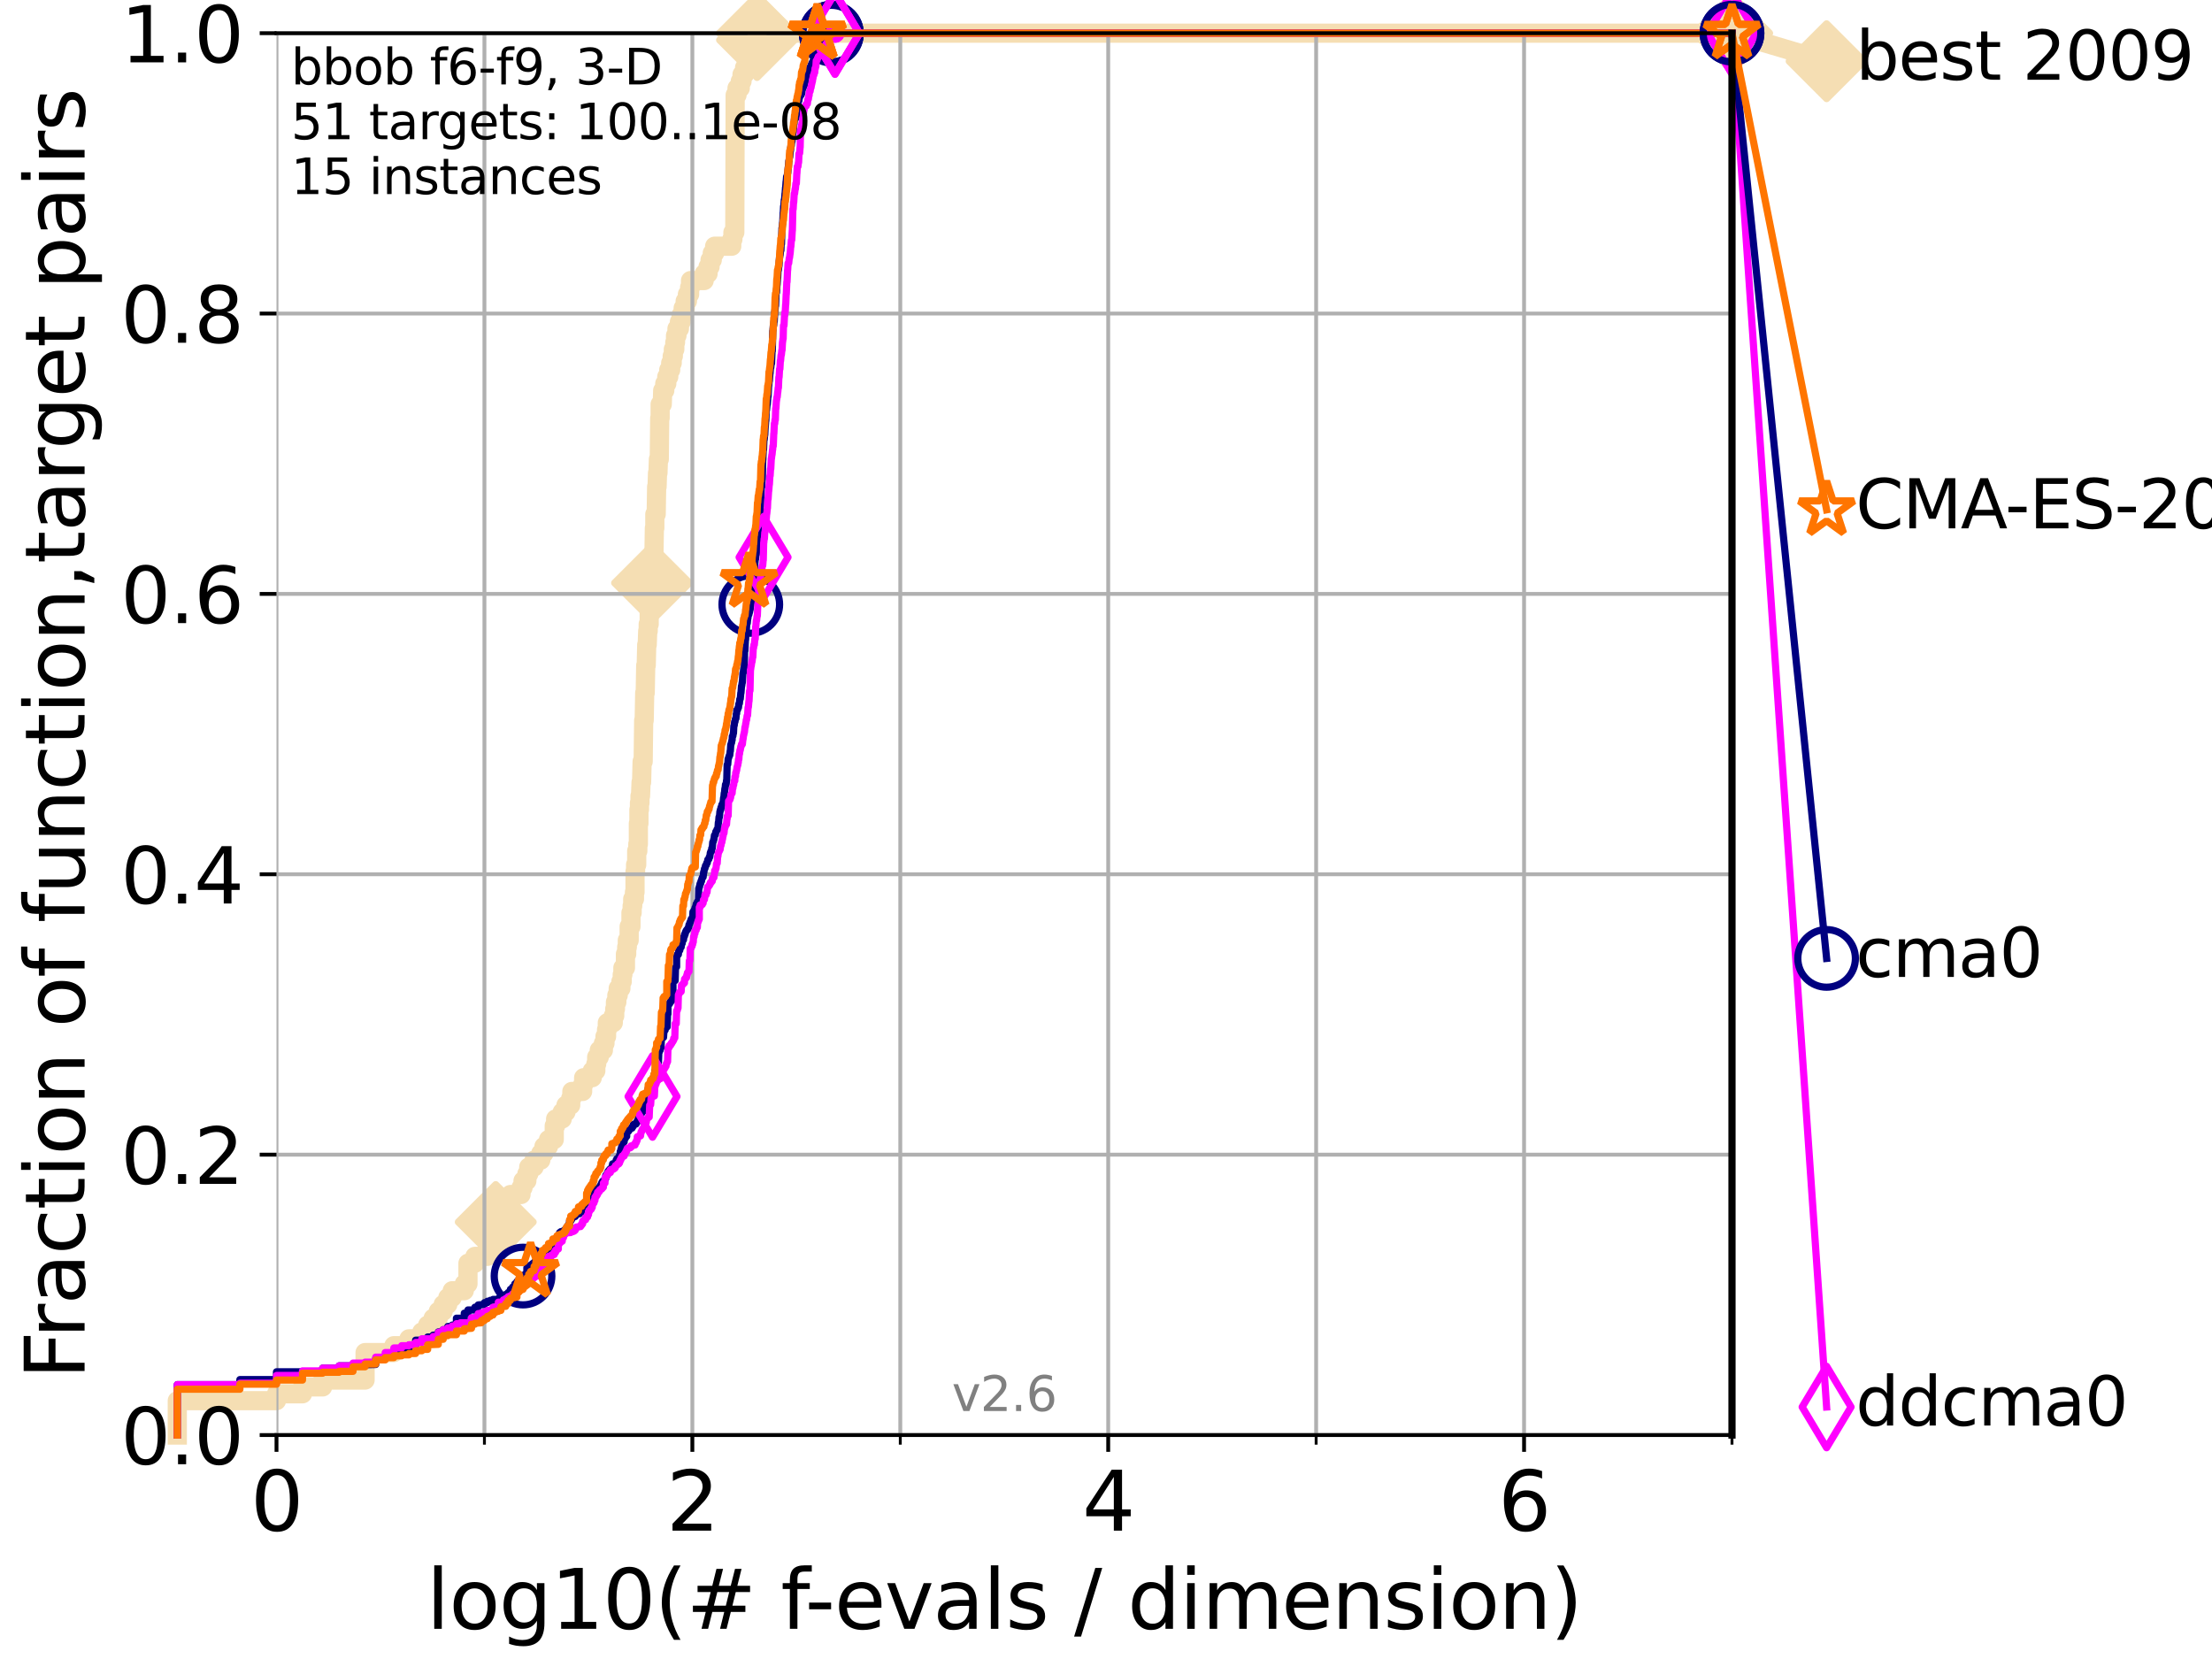 <?xml version="1.0" encoding="utf-8" standalone="no"?>
<!DOCTYPE svg PUBLIC "-//W3C//DTD SVG 1.1//EN"
  "http://www.w3.org/Graphics/SVG/1.1/DTD/svg11.dtd">
<svg xmlns:xlink="http://www.w3.org/1999/xlink" width="460.8pt" height="345.6pt" viewBox="0 0 460.8 345.6" xmlns="http://www.w3.org/2000/svg" version="1.1">
 <defs>
  <style type="text/css">*{stroke-linejoin: round; stroke-linecap: butt}</style>
 </defs>
 <g id="figure_1">
  <g id="patch_1">
   <path d="M 0 345.6 
L 460.8 345.6 
L 460.8 0 
L 0 0 
z
" style="fill: #ffffff"/>
  </g>
  <g id="axes_1">
   <g id="patch_2">
    <path d="M 57.6 298.944 
L 360.806 298.944 
L 360.806 6.912 
L 57.6 6.912 
z
" style="fill: #ffffff"/>
   </g>
   <g id="line2d_1">
    <path d="M 36.933 298.944 
L 36.933 291.786 
L 57.6 291.786 
L 57.6 290.355 
L 63.012 290.355 
L 63.012 288.923 
L 67.209 288.923 
L 67.209 287.492 
L 76.051 287.492 
L 76.051 281.766 
L 82.042 281.766 
L 82.042 280.334 
L 85.184 280.334 
L 85.184 278.903 
L 87.876 278.903 
L 87.876 277.471 
L 89.09 277.471 
L 89.09 276.04 
L 90.231 276.04 
L 90.231 274.608 
L 91.306 274.608 
L 91.306 273.176 
L 92.323 273.176 
L 92.323 271.745 
L 93.288 271.745 
L 93.288 270.313 
L 94.206 270.313 
L 94.206 268.882 
L 96.718 268.882 
L 96.718 267.45 
L 97.485 267.45 
L 97.485 263.156 
L 98.933 263.156 
L 98.933 261.724 
L 101.532 261.724 
L 101.532 257.43 
L 102.129 257.43 
L 102.129 255.998 
L 103.27 255.998 
L 103.27 254.567 
L 105.362 254.567 
L 105.362 253.135 
L 105.851 253.135 
L 105.851 251.704 
L 106.327 251.704 
L 106.327 248.84 
L 108.543 248.84 
L 108.543 247.409 
L 108.956 247.409 
L 108.956 245.977 
L 109.757 245.977 
L 109.757 244.546 
L 110.145 244.546 
L 110.145 243.114 
L 111.262 243.114 
L 111.262 241.683 
L 112.657 241.683 
L 112.657 240.251 
L 113.317 240.251 
L 113.317 238.82 
L 114.265 238.82 
L 114.265 237.388 
L 115.46 237.388 
L 115.46 234.525 
L 115.747 234.525 
L 115.747 233.094 
L 117.121 233.094 
L 117.121 231.662 
L 117.9 231.662 
L 117.9 230.231 
L 118.89 230.231 
L 118.89 228.799 
L 119.129 228.799 
L 119.129 227.368 
L 121.372 227.368 
L 121.372 225.936 
L 121.582 225.936 
L 121.582 224.504 
L 123.375 224.504 
L 123.375 223.073 
L 124.12 223.073 
L 124.12 221.641 
L 124.302 221.641 
L 124.302 220.21 
L 124.837 220.21 
L 124.837 218.778 
L 125.696 218.778 
L 125.696 217.347 
L 126.029 217.347 
L 126.029 215.915 
L 126.356 215.915 
L 126.356 214.484 
L 126.517 214.484 
L 126.517 213.052 
L 127.761 213.052 
L 127.761 211.621 
L 128.06 211.621 
L 128.06 210.189 
L 128.208 210.189 
L 128.208 208.758 
L 128.499 208.758 
L 128.499 207.326 
L 128.786 207.326 
L 128.786 205.895 
L 129.348 205.895 
L 129.348 204.463 
L 129.623 204.463 
L 129.623 203.032 
L 129.759 203.032 
L 129.759 201.6 
L 130.292 201.6 
L 130.292 198.737 
L 130.553 198.737 
L 130.553 197.305 
L 130.683 197.305 
L 130.683 195.874 
L 131.065 195.874 
L 131.065 193.011 
L 131.44 193.011 
L 131.44 190.148 
L 131.686 190.148 
L 131.686 188.716 
L 131.808 188.716 
L 131.808 187.285 
L 132.169 187.285 
L 132.169 185.853 
L 132.287 185.853 
L 132.287 181.559 
L 132.405 181.559 
L 132.405 180.127 
L 132.639 180.127 
L 132.639 177.264 
L 132.87 177.264 
L 132.87 175.832 
L 132.984 175.832 
L 132.984 171.538 
L 133.098 171.538 
L 133.098 168.675 
L 133.211 168.675 
L 133.211 167.243 
L 133.323 167.243 
L 133.323 165.812 
L 133.435 165.812 
L 133.546 162.949 
L 133.656 162.949 
L 133.766 158.654 
L 133.983 158.654 
L 134.091 150.065 
L 134.198 150.065 
L 134.305 144.339 
L 134.411 144.339 
L 134.516 138.613 
L 134.621 138.613 
L 134.725 134.318 
L 134.829 134.318 
L 134.932 131.455 
L 135.034 131.455 
L 135.034 130.024 
L 135.238 130.024 
L 135.238 127.16 
L 135.439 127.16 
L 135.539 124.297 
L 135.638 124.297 
L 135.737 121.434 
L 135.835 121.434 
L 135.835 120.003 
L 136.03 120.003 
L 136.127 115.708 
L 136.223 115.708 
L 136.319 109.982 
L 136.414 109.982 
L 136.414 107.119 
L 136.697 107.119 
L 136.79 101.393 
L 136.883 101.393 
L 136.975 98.53 
L 137.067 98.53 
L 137.159 95.667 
L 137.341 95.667 
L 137.431 87.078 
L 137.521 87.078 
L 137.521 84.215 
L 137.963 84.215 
L 138.051 81.352 
L 138.481 81.352 
L 138.481 79.92 
L 138.902 79.92 
L 138.902 78.488 
L 139.314 78.488 
L 139.314 77.057 
L 139.717 77.057 
L 139.717 75.625 
L 140.033 75.625 
L 140.033 74.194 
L 140.266 74.194 
L 140.266 72.762 
L 140.574 72.762 
L 140.574 71.331 
L 140.725 71.331 
L 140.725 69.899 
L 141.025 69.899 
L 141.025 68.468 
L 141.538 68.468 
L 141.538 67.036 
L 141.897 67.036 
L 141.897 65.605 
L 142.318 65.605 
L 142.318 64.173 
L 142.73 64.173 
L 142.73 62.742 
L 143.199 62.742 
L 143.199 61.31 
L 143.657 61.31 
L 143.657 59.879 
L 143.85 59.879 
L 143.85 58.447 
L 146.695 58.447 
L 146.695 57.016 
L 147.503 57.016 
L 147.503 55.584 
L 147.92 55.584 
L 147.92 54.152 
L 148.378 54.152 
L 148.378 52.721 
L 148.874 52.721 
L 148.874 51.289 
L 152.434 51.289 
L 152.434 49.858 
L 152.676 49.858 
L 152.676 48.426 
L 153.072 48.426 
L 153.15 19.796 
L 153.536 19.796 
L 153.536 18.364 
L 154.212 18.364 
L 154.212 16.933 
L 154.578 16.933 
L 154.578 15.501 
L 155.113 15.501 
L 155.113 14.07 
L 155.803 14.07 
L 155.803 12.638 
L 156.239 12.638 
L 156.239 11.207 
L 156.858 11.207 
L 156.858 9.775 
L 157.332 9.775 
L 157.332 8.344 
L 157.703 8.344 
L 157.703 6.912 
L 360.806 6.912 
L 360.806 6.912 
" style="fill: none; stroke: #f5deb3; stroke-width: 4; stroke-linecap: square"/>
   </g>
   <g id="line2d_2">
    <defs>
     <path id="mefb69a3173" d="M -0 7.778 
L 7.778 0 
L 0 -7.778 
L -7.778 -0 
z
" style="stroke: #f5deb3; stroke-width: 1.5; stroke-linejoin: miter"/>
    </defs>
    <g>
     <use xlink:href="#mefb69a3173" x="103.27" y="254.567" style="fill: #f5deb3; stroke: #f5deb3; stroke-width: 1.5; stroke-linejoin: miter"/>
     <use xlink:href="#mefb69a3173" x="135.835" y="121.434" style="fill: #f5deb3; stroke: #f5deb3; stroke-width: 1.5; stroke-linejoin: miter"/>
     <use xlink:href="#mefb69a3173" x="157.703" y="8.344" style="fill: #f5deb3; stroke: #f5deb3; stroke-width: 1.5; stroke-linejoin: miter"/>
     <use xlink:href="#mefb69a3173" x="157.703" y="6.912" style="fill: #f5deb3; stroke: #f5deb3; stroke-width: 1.5; stroke-linejoin: miter"/>
     <use xlink:href="#mefb69a3173" x="157.703" y="6.912" style="fill: #f5deb3; stroke: #f5deb3; stroke-width: 1.5; stroke-linejoin: miter"/>
     <use xlink:href="#mefb69a3173" x="360.806" y="6.912" style="fill: #f5deb3; stroke: #f5deb3; stroke-width: 1.5; stroke-linejoin: miter"/>
    </g>
   </g>
   <g id="line2d_3">
    <path style="fill: none; stroke: #f5deb3; stroke-width: 4; stroke-linecap: square"/>
    <g/>
   </g>
   <g id="line2d_4">
    <path d="M 360.806 6.912 
L 380.515 12.753 
" style="fill: none; stroke: #f5deb3; stroke-width: 4; stroke-linecap: square"/>
    <g>
     <use xlink:href="#mefb69a3173" x="360.806" y="6.912" style="fill: #f5deb3; stroke: #f5deb3; stroke-width: 1.5; stroke-linejoin: miter"/>
     <use xlink:href="#mefb69a3173" x="380.515" y="12.753" style="fill: #f5deb3; stroke: #f5deb3; stroke-width: 1.5; stroke-linejoin: miter"/>
    </g>
   </g>
   <g id="matplotlib.axis_1">
    <g id="xtick_1">
     <g id="line2d_5">
      <path d="M 57.6 298.944 
L 57.6 6.912 
" clip-path="url(#p69dbb5a7cc)" style="fill: none; stroke: #b0b0b0; stroke-width: 0.8; stroke-linecap: square"/>
     </g>
     <g id="line2d_6">
      <defs>
       <path id="m12f5789025" d="M 0 0 
L 0 3.5 
" style="stroke: #000000; stroke-width: 0.8"/>
      </defs>
      <g>
       <use xlink:href="#m12f5789025" x="57.6" y="298.944" style="stroke: #000000; stroke-width: 0.8"/>
      </g>
     </g>
     <g id="text_1">
      <!-- 0 -->
      <g transform="translate(52.192 318.861)scale(0.17 -0.17)">
       <defs>
        <path id="DejaVuSans-30" d="M 2034 4250 
Q 1547 4250 1301 3770 
Q 1056 3291 1056 2328 
Q 1056 1369 1301 889 
Q 1547 409 2034 409 
Q 2525 409 2770 889 
Q 3016 1369 3016 2328 
Q 3016 3291 2770 3770 
Q 2525 4250 2034 4250 
z
M 2034 4750 
Q 2819 4750 3233 4129 
Q 3647 3509 3647 2328 
Q 3647 1150 3233 529 
Q 2819 -91 2034 -91 
Q 1250 -91 836 529 
Q 422 1150 422 2328 
Q 422 3509 836 4129 
Q 1250 4750 2034 4750 
z
" transform="scale(0.016)"/>
       </defs>
       <use xlink:href="#DejaVuSans-30"/>
      </g>
     </g>
    </g>
    <g id="xtick_2">
     <g id="line2d_7">
      <path d="M 144.23 298.944 
L 144.23 6.912 
" clip-path="url(#p69dbb5a7cc)" style="fill: none; stroke: #b0b0b0; stroke-width: 0.8; stroke-linecap: square"/>
     </g>
     <g id="line2d_8">
      <g>
       <use xlink:href="#m12f5789025" x="144.23" y="298.944" style="stroke: #000000; stroke-width: 0.8"/>
      </g>
     </g>
     <g id="text_2">
      <!-- 2 -->
      <g transform="translate(138.822 318.861)scale(0.17 -0.17)">
       <defs>
        <path id="DejaVuSans-32" d="M 1228 531 
L 3431 531 
L 3431 0 
L 469 0 
L 469 531 
Q 828 903 1448 1529 
Q 2069 2156 2228 2338 
Q 2531 2678 2651 2914 
Q 2772 3150 2772 3378 
Q 2772 3750 2511 3984 
Q 2250 4219 1831 4219 
Q 1534 4219 1204 4116 
Q 875 4013 500 3803 
L 500 4441 
Q 881 4594 1212 4672 
Q 1544 4750 1819 4750 
Q 2544 4750 2975 4387 
Q 3406 4025 3406 3419 
Q 3406 3131 3298 2873 
Q 3191 2616 2906 2266 
Q 2828 2175 2409 1742 
Q 1991 1309 1228 531 
z
" transform="scale(0.016)"/>
       </defs>
       <use xlink:href="#DejaVuSans-32"/>
      </g>
     </g>
    </g>
    <g id="xtick_3">
     <g id="line2d_9">
      <path d="M 230.861 298.944 
L 230.861 6.912 
" clip-path="url(#p69dbb5a7cc)" style="fill: none; stroke: #b0b0b0; stroke-width: 0.8; stroke-linecap: square"/>
     </g>
     <g id="line2d_10">
      <g>
       <use xlink:href="#m12f5789025" x="230.861" y="298.944" style="stroke: #000000; stroke-width: 0.8"/>
      </g>
     </g>
     <g id="text_3">
      <!-- 4 -->
      <g transform="translate(225.453 318.861)scale(0.17 -0.17)">
       <defs>
        <path id="DejaVuSans-34" d="M 2419 4116 
L 825 1625 
L 2419 1625 
L 2419 4116 
z
M 2253 4666 
L 3047 4666 
L 3047 1625 
L 3713 1625 
L 3713 1100 
L 3047 1100 
L 3047 0 
L 2419 0 
L 2419 1100 
L 313 1100 
L 313 1709 
L 2253 4666 
z
" transform="scale(0.016)"/>
       </defs>
       <use xlink:href="#DejaVuSans-34"/>
      </g>
     </g>
    </g>
    <g id="xtick_4">
     <g id="line2d_11">
      <path d="M 317.491 298.944 
L 317.491 6.912 
" clip-path="url(#p69dbb5a7cc)" style="fill: none; stroke: #b0b0b0; stroke-width: 0.8; stroke-linecap: square"/>
     </g>
     <g id="line2d_12">
      <g>
       <use xlink:href="#m12f5789025" x="317.491" y="298.944" style="stroke: #000000; stroke-width: 0.8"/>
      </g>
     </g>
     <g id="text_4">
      <!-- 6 -->
      <g transform="translate(312.083 318.861)scale(0.17 -0.17)">
       <defs>
        <path id="DejaVuSans-36" d="M 2113 2584 
Q 1688 2584 1439 2293 
Q 1191 2003 1191 1497 
Q 1191 994 1439 701 
Q 1688 409 2113 409 
Q 2538 409 2786 701 
Q 3034 994 3034 1497 
Q 3034 2003 2786 2293 
Q 2538 2584 2113 2584 
z
M 3366 4563 
L 3366 3988 
Q 3128 4100 2886 4159 
Q 2644 4219 2406 4219 
Q 1781 4219 1451 3797 
Q 1122 3375 1075 2522 
Q 1259 2794 1537 2939 
Q 1816 3084 2150 3084 
Q 2853 3084 3261 2657 
Q 3669 2231 3669 1497 
Q 3669 778 3244 343 
Q 2819 -91 2113 -91 
Q 1303 -91 875 529 
Q 447 1150 447 2328 
Q 447 3434 972 4092 
Q 1497 4750 2381 4750 
Q 2619 4750 2861 4703 
Q 3103 4656 3366 4563 
z
" transform="scale(0.016)"/>
       </defs>
       <use xlink:href="#DejaVuSans-36"/>
      </g>
     </g>
    </g>
    <g id="xtick_5">
     <g id="line2d_13">
      <path d="M 100.915 298.944 
L 100.915 6.912 
" clip-path="url(#p69dbb5a7cc)" style="fill: none; stroke: #b0b0b0; stroke-width: 0.8; stroke-linecap: square"/>
     </g>
     <g id="line2d_14">
      <defs>
       <path id="mabc7d8f6b3" d="M 0 0 
L 0 2 
" style="stroke: #000000; stroke-width: 0.6"/>
      </defs>
      <g>
       <use xlink:href="#mabc7d8f6b3" x="100.915" y="298.944" style="stroke: #000000; stroke-width: 0.6"/>
      </g>
     </g>
    </g>
    <g id="xtick_6">
     <g id="line2d_15">
      <path d="M 187.546 298.944 
L 187.546 6.912 
" clip-path="url(#p69dbb5a7cc)" style="fill: none; stroke: #b0b0b0; stroke-width: 0.8; stroke-linecap: square"/>
     </g>
     <g id="line2d_16">
      <g>
       <use xlink:href="#mabc7d8f6b3" x="187.546" y="298.944" style="stroke: #000000; stroke-width: 0.6"/>
      </g>
     </g>
    </g>
    <g id="xtick_7">
     <g id="line2d_17">
      <path d="M 274.176 298.944 
L 274.176 6.912 
" clip-path="url(#p69dbb5a7cc)" style="fill: none; stroke: #b0b0b0; stroke-width: 0.8; stroke-linecap: square"/>
     </g>
     <g id="line2d_18">
      <g>
       <use xlink:href="#mabc7d8f6b3" x="274.176" y="298.944" style="stroke: #000000; stroke-width: 0.6"/>
      </g>
     </g>
    </g>
    <g id="xtick_8">
     <g id="line2d_19">
      <path d="M 360.806 298.944 
L 360.806 6.912 
" clip-path="url(#p69dbb5a7cc)" style="fill: none; stroke: #b0b0b0; stroke-width: 0.8; stroke-linecap: square"/>
     </g>
     <g id="line2d_20">
      <g>
       <use xlink:href="#mabc7d8f6b3" x="360.806" y="298.944" style="stroke: #000000; stroke-width: 0.6"/>
      </g>
     </g>
    </g>
    <g id="text_5">
     <!-- log10(# f-evals / dimension) -->
     <g transform="translate(88.823 339.314)scale(0.17 -0.17)">
      <defs>
       <path id="DejaVuSans-6c" d="M 603 4863 
L 1178 4863 
L 1178 0 
L 603 0 
L 603 4863 
z
" transform="scale(0.016)"/>
       <path id="DejaVuSans-6f" d="M 1959 3097 
Q 1497 3097 1228 2736 
Q 959 2375 959 1747 
Q 959 1119 1226 758 
Q 1494 397 1959 397 
Q 2419 397 2687 759 
Q 2956 1122 2956 1747 
Q 2956 2369 2687 2733 
Q 2419 3097 1959 3097 
z
M 1959 3584 
Q 2709 3584 3137 3096 
Q 3566 2609 3566 1747 
Q 3566 888 3137 398 
Q 2709 -91 1959 -91 
Q 1206 -91 779 398 
Q 353 888 353 1747 
Q 353 2609 779 3096 
Q 1206 3584 1959 3584 
z
" transform="scale(0.016)"/>
       <path id="DejaVuSans-67" d="M 2906 1791 
Q 2906 2416 2648 2759 
Q 2391 3103 1925 3103 
Q 1463 3103 1205 2759 
Q 947 2416 947 1791 
Q 947 1169 1205 825 
Q 1463 481 1925 481 
Q 2391 481 2648 825 
Q 2906 1169 2906 1791 
z
M 3481 434 
Q 3481 -459 3084 -895 
Q 2688 -1331 1869 -1331 
Q 1566 -1331 1297 -1286 
Q 1028 -1241 775 -1147 
L 775 -588 
Q 1028 -725 1275 -790 
Q 1522 -856 1778 -856 
Q 2344 -856 2625 -561 
Q 2906 -266 2906 331 
L 2906 616 
Q 2728 306 2450 153 
Q 2172 0 1784 0 
Q 1141 0 747 490 
Q 353 981 353 1791 
Q 353 2603 747 3093 
Q 1141 3584 1784 3584 
Q 2172 3584 2450 3431 
Q 2728 3278 2906 2969 
L 2906 3500 
L 3481 3500 
L 3481 434 
z
" transform="scale(0.016)"/>
       <path id="DejaVuSans-31" d="M 794 531 
L 1825 531 
L 1825 4091 
L 703 3866 
L 703 4441 
L 1819 4666 
L 2450 4666 
L 2450 531 
L 3481 531 
L 3481 0 
L 794 0 
L 794 531 
z
" transform="scale(0.016)"/>
       <path id="DejaVuSans-28" d="M 1984 4856 
Q 1566 4138 1362 3434 
Q 1159 2731 1159 2009 
Q 1159 1288 1364 580 
Q 1569 -128 1984 -844 
L 1484 -844 
Q 1016 -109 783 600 
Q 550 1309 550 2009 
Q 550 2706 781 3412 
Q 1013 4119 1484 4856 
L 1984 4856 
z
" transform="scale(0.016)"/>
       <path id="DejaVuSans-23" d="M 3272 2816 
L 2363 2816 
L 2100 1772 
L 3016 1772 
L 3272 2816 
z
M 2803 4594 
L 2478 3297 
L 3391 3297 
L 3719 4594 
L 4219 4594 
L 3897 3297 
L 4872 3297 
L 4872 2816 
L 3775 2816 
L 3519 1772 
L 4513 1772 
L 4513 1294 
L 3397 1294 
L 3072 0 
L 2572 0 
L 2894 1294 
L 1978 1294 
L 1656 0 
L 1153 0 
L 1478 1294 
L 494 1294 
L 494 1772 
L 1594 1772 
L 1856 2816 
L 850 2816 
L 850 3297 
L 1978 3297 
L 2297 4594 
L 2803 4594 
z
" transform="scale(0.016)"/>
       <path id="DejaVuSans-20" transform="scale(0.016)"/>
       <path id="DejaVuSans-66" d="M 2375 4863 
L 2375 4384 
L 1825 4384 
Q 1516 4384 1395 4259 
Q 1275 4134 1275 3809 
L 1275 3500 
L 2222 3500 
L 2222 3053 
L 1275 3053 
L 1275 0 
L 697 0 
L 697 3053 
L 147 3053 
L 147 3500 
L 697 3500 
L 697 3744 
Q 697 4328 969 4595 
Q 1241 4863 1831 4863 
L 2375 4863 
z
" transform="scale(0.016)"/>
       <path id="DejaVuSans-2d" d="M 313 2009 
L 1997 2009 
L 1997 1497 
L 313 1497 
L 313 2009 
z
" transform="scale(0.016)"/>
       <path id="DejaVuSans-65" d="M 3597 1894 
L 3597 1613 
L 953 1613 
Q 991 1019 1311 708 
Q 1631 397 2203 397 
Q 2534 397 2845 478 
Q 3156 559 3463 722 
L 3463 178 
Q 3153 47 2828 -22 
Q 2503 -91 2169 -91 
Q 1331 -91 842 396 
Q 353 884 353 1716 
Q 353 2575 817 3079 
Q 1281 3584 2069 3584 
Q 2775 3584 3186 3129 
Q 3597 2675 3597 1894 
z
M 3022 2063 
Q 3016 2534 2758 2815 
Q 2500 3097 2075 3097 
Q 1594 3097 1305 2825 
Q 1016 2553 972 2059 
L 3022 2063 
z
" transform="scale(0.016)"/>
       <path id="DejaVuSans-76" d="M 191 3500 
L 800 3500 
L 1894 563 
L 2988 3500 
L 3597 3500 
L 2284 0 
L 1503 0 
L 191 3500 
z
" transform="scale(0.016)"/>
       <path id="DejaVuSans-61" d="M 2194 1759 
Q 1497 1759 1228 1600 
Q 959 1441 959 1056 
Q 959 750 1161 570 
Q 1363 391 1709 391 
Q 2188 391 2477 730 
Q 2766 1069 2766 1631 
L 2766 1759 
L 2194 1759 
z
M 3341 1997 
L 3341 0 
L 2766 0 
L 2766 531 
Q 2569 213 2275 61 
Q 1981 -91 1556 -91 
Q 1019 -91 701 211 
Q 384 513 384 1019 
Q 384 1609 779 1909 
Q 1175 2209 1959 2209 
L 2766 2209 
L 2766 2266 
Q 2766 2663 2505 2880 
Q 2244 3097 1772 3097 
Q 1472 3097 1187 3025 
Q 903 2953 641 2809 
L 641 3341 
Q 956 3463 1253 3523 
Q 1550 3584 1831 3584 
Q 2591 3584 2966 3190 
Q 3341 2797 3341 1997 
z
" transform="scale(0.016)"/>
       <path id="DejaVuSans-73" d="M 2834 3397 
L 2834 2853 
Q 2591 2978 2328 3040 
Q 2066 3103 1784 3103 
Q 1356 3103 1142 2972 
Q 928 2841 928 2578 
Q 928 2378 1081 2264 
Q 1234 2150 1697 2047 
L 1894 2003 
Q 2506 1872 2764 1633 
Q 3022 1394 3022 966 
Q 3022 478 2636 193 
Q 2250 -91 1575 -91 
Q 1294 -91 989 -36 
Q 684 19 347 128 
L 347 722 
Q 666 556 975 473 
Q 1284 391 1588 391 
Q 1994 391 2212 530 
Q 2431 669 2431 922 
Q 2431 1156 2273 1281 
Q 2116 1406 1581 1522 
L 1381 1569 
Q 847 1681 609 1914 
Q 372 2147 372 2553 
Q 372 3047 722 3315 
Q 1072 3584 1716 3584 
Q 2034 3584 2315 3537 
Q 2597 3491 2834 3397 
z
" transform="scale(0.016)"/>
       <path id="DejaVuSans-2f" d="M 1625 4666 
L 2156 4666 
L 531 -594 
L 0 -594 
L 1625 4666 
z
" transform="scale(0.016)"/>
       <path id="DejaVuSans-64" d="M 2906 2969 
L 2906 4863 
L 3481 4863 
L 3481 0 
L 2906 0 
L 2906 525 
Q 2725 213 2448 61 
Q 2172 -91 1784 -91 
Q 1150 -91 751 415 
Q 353 922 353 1747 
Q 353 2572 751 3078 
Q 1150 3584 1784 3584 
Q 2172 3584 2448 3432 
Q 2725 3281 2906 2969 
z
M 947 1747 
Q 947 1113 1208 752 
Q 1469 391 1925 391 
Q 2381 391 2643 752 
Q 2906 1113 2906 1747 
Q 2906 2381 2643 2742 
Q 2381 3103 1925 3103 
Q 1469 3103 1208 2742 
Q 947 2381 947 1747 
z
" transform="scale(0.016)"/>
       <path id="DejaVuSans-69" d="M 603 3500 
L 1178 3500 
L 1178 0 
L 603 0 
L 603 3500 
z
M 603 4863 
L 1178 4863 
L 1178 4134 
L 603 4134 
L 603 4863 
z
" transform="scale(0.016)"/>
       <path id="DejaVuSans-6d" d="M 3328 2828 
Q 3544 3216 3844 3400 
Q 4144 3584 4550 3584 
Q 5097 3584 5394 3201 
Q 5691 2819 5691 2113 
L 5691 0 
L 5113 0 
L 5113 2094 
Q 5113 2597 4934 2840 
Q 4756 3084 4391 3084 
Q 3944 3084 3684 2787 
Q 3425 2491 3425 1978 
L 3425 0 
L 2847 0 
L 2847 2094 
Q 2847 2600 2669 2842 
Q 2491 3084 2119 3084 
Q 1678 3084 1418 2786 
Q 1159 2488 1159 1978 
L 1159 0 
L 581 0 
L 581 3500 
L 1159 3500 
L 1159 2956 
Q 1356 3278 1631 3431 
Q 1906 3584 2284 3584 
Q 2666 3584 2933 3390 
Q 3200 3197 3328 2828 
z
" transform="scale(0.016)"/>
       <path id="DejaVuSans-6e" d="M 3513 2113 
L 3513 0 
L 2938 0 
L 2938 2094 
Q 2938 2591 2744 2837 
Q 2550 3084 2163 3084 
Q 1697 3084 1428 2787 
Q 1159 2491 1159 1978 
L 1159 0 
L 581 0 
L 581 3500 
L 1159 3500 
L 1159 2956 
Q 1366 3272 1645 3428 
Q 1925 3584 2291 3584 
Q 2894 3584 3203 3211 
Q 3513 2838 3513 2113 
z
" transform="scale(0.016)"/>
       <path id="DejaVuSans-29" d="M 513 4856 
L 1013 4856 
Q 1481 4119 1714 3412 
Q 1947 2706 1947 2009 
Q 1947 1309 1714 600 
Q 1481 -109 1013 -844 
L 513 -844 
Q 928 -128 1133 580 
Q 1338 1288 1338 2009 
Q 1338 2731 1133 3434 
Q 928 4138 513 4856 
z
" transform="scale(0.016)"/>
      </defs>
      <use xlink:href="#DejaVuSans-6c"/>
      <use xlink:href="#DejaVuSans-6f" x="27.783"/>
      <use xlink:href="#DejaVuSans-67" x="88.965"/>
      <use xlink:href="#DejaVuSans-31" x="152.441"/>
      <use xlink:href="#DejaVuSans-30" x="216.064"/>
      <use xlink:href="#DejaVuSans-28" x="279.688"/>
      <use xlink:href="#DejaVuSans-23" x="318.701"/>
      <use xlink:href="#DejaVuSans-20" x="402.49"/>
      <use xlink:href="#DejaVuSans-66" x="434.277"/>
      <use xlink:href="#DejaVuSans-2d" x="463.982"/>
      <use xlink:href="#DejaVuSans-65" x="500.066"/>
      <use xlink:href="#DejaVuSans-76" x="561.59"/>
      <use xlink:href="#DejaVuSans-61" x="620.77"/>
      <use xlink:href="#DejaVuSans-6c" x="682.049"/>
      <use xlink:href="#DejaVuSans-73" x="709.832"/>
      <use xlink:href="#DejaVuSans-20" x="761.932"/>
      <use xlink:href="#DejaVuSans-2f" x="793.719"/>
      <use xlink:href="#DejaVuSans-20" x="827.41"/>
      <use xlink:href="#DejaVuSans-64" x="859.197"/>
      <use xlink:href="#DejaVuSans-69" x="922.674"/>
      <use xlink:href="#DejaVuSans-6d" x="950.457"/>
      <use xlink:href="#DejaVuSans-65" x="1047.869"/>
      <use xlink:href="#DejaVuSans-6e" x="1109.393"/>
      <use xlink:href="#DejaVuSans-73" x="1172.771"/>
      <use xlink:href="#DejaVuSans-69" x="1224.871"/>
      <use xlink:href="#DejaVuSans-6f" x="1252.654"/>
      <use xlink:href="#DejaVuSans-6e" x="1313.836"/>
      <use xlink:href="#DejaVuSans-29" x="1377.215"/>
     </g>
    </g>
   </g>
   <g id="matplotlib.axis_2">
    <g id="ytick_1">
     <g id="line2d_21">
      <path d="M 57.6 298.944 
L 360.806 298.944 
" clip-path="url(#p69dbb5a7cc)" style="fill: none; stroke: #b0b0b0; stroke-width: 0.8; stroke-linecap: square"/>
     </g>
     <g id="line2d_22">
      <defs>
       <path id="m37323f661c" d="M 0 0 
L -3.5 0 
" style="stroke: #000000; stroke-width: 0.8"/>
      </defs>
      <g>
       <use xlink:href="#m37323f661c" x="57.6" y="298.944" style="stroke: #000000; stroke-width: 0.8"/>
      </g>
     </g>
     <g id="text_6">
      <!-- 0.0 -->
      <g transform="translate(25.155 305.023)scale(0.16 -0.16)">
       <defs>
        <path id="DejaVuSans-2e" d="M 684 794 
L 1344 794 
L 1344 0 
L 684 0 
L 684 794 
z
" transform="scale(0.016)"/>
       </defs>
       <use xlink:href="#DejaVuSans-30"/>
       <use xlink:href="#DejaVuSans-2e" x="63.623"/>
       <use xlink:href="#DejaVuSans-30" x="95.41"/>
      </g>
     </g>
    </g>
    <g id="ytick_2">
     <g id="line2d_23">
      <path d="M 57.6 240.538 
L 360.806 240.538 
" clip-path="url(#p69dbb5a7cc)" style="fill: none; stroke: #b0b0b0; stroke-width: 0.8; stroke-linecap: square"/>
     </g>
     <g id="line2d_24">
      <g>
       <use xlink:href="#m37323f661c" x="57.6" y="240.538" style="stroke: #000000; stroke-width: 0.8"/>
      </g>
     </g>
     <g id="text_7">
      <!-- 0.2 -->
      <g transform="translate(25.155 246.616)scale(0.16 -0.16)">
       <use xlink:href="#DejaVuSans-30"/>
       <use xlink:href="#DejaVuSans-2e" x="63.623"/>
       <use xlink:href="#DejaVuSans-32" x="95.41"/>
      </g>
     </g>
    </g>
    <g id="ytick_3">
     <g id="line2d_25">
      <path d="M 57.6 182.131 
L 360.806 182.131 
" clip-path="url(#p69dbb5a7cc)" style="fill: none; stroke: #b0b0b0; stroke-width: 0.8; stroke-linecap: square"/>
     </g>
     <g id="line2d_26">
      <g>
       <use xlink:href="#m37323f661c" x="57.6" y="182.131" style="stroke: #000000; stroke-width: 0.8"/>
      </g>
     </g>
     <g id="text_8">
      <!-- 0.4 -->
      <g transform="translate(25.155 188.21)scale(0.16 -0.16)">
       <use xlink:href="#DejaVuSans-30"/>
       <use xlink:href="#DejaVuSans-2e" x="63.623"/>
       <use xlink:href="#DejaVuSans-34" x="95.41"/>
      </g>
     </g>
    </g>
    <g id="ytick_4">
     <g id="line2d_27">
      <path d="M 57.6 123.725 
L 360.806 123.725 
" clip-path="url(#p69dbb5a7cc)" style="fill: none; stroke: #b0b0b0; stroke-width: 0.8; stroke-linecap: square"/>
     </g>
     <g id="line2d_28">
      <g>
       <use xlink:href="#m37323f661c" x="57.6" y="123.725" style="stroke: #000000; stroke-width: 0.8"/>
      </g>
     </g>
     <g id="text_9">
      <!-- 0.6 -->
      <g transform="translate(25.155 129.804)scale(0.16 -0.16)">
       <use xlink:href="#DejaVuSans-30"/>
       <use xlink:href="#DejaVuSans-2e" x="63.623"/>
       <use xlink:href="#DejaVuSans-36" x="95.41"/>
      </g>
     </g>
    </g>
    <g id="ytick_5">
     <g id="line2d_29">
      <path d="M 57.6 65.318 
L 360.806 65.318 
" clip-path="url(#p69dbb5a7cc)" style="fill: none; stroke: #b0b0b0; stroke-width: 0.8; stroke-linecap: square"/>
     </g>
     <g id="line2d_30">
      <g>
       <use xlink:href="#m37323f661c" x="57.6" y="65.318" style="stroke: #000000; stroke-width: 0.8"/>
      </g>
     </g>
     <g id="text_10">
      <!-- 0.8 -->
      <g transform="translate(25.155 71.397)scale(0.16 -0.16)">
       <defs>
        <path id="DejaVuSans-38" d="M 2034 2216 
Q 1584 2216 1326 1975 
Q 1069 1734 1069 1313 
Q 1069 891 1326 650 
Q 1584 409 2034 409 
Q 2484 409 2743 651 
Q 3003 894 3003 1313 
Q 3003 1734 2745 1975 
Q 2488 2216 2034 2216 
z
M 1403 2484 
Q 997 2584 770 2862 
Q 544 3141 544 3541 
Q 544 4100 942 4425 
Q 1341 4750 2034 4750 
Q 2731 4750 3128 4425 
Q 3525 4100 3525 3541 
Q 3525 3141 3298 2862 
Q 3072 2584 2669 2484 
Q 3125 2378 3379 2068 
Q 3634 1759 3634 1313 
Q 3634 634 3220 271 
Q 2806 -91 2034 -91 
Q 1263 -91 848 271 
Q 434 634 434 1313 
Q 434 1759 690 2068 
Q 947 2378 1403 2484 
z
M 1172 3481 
Q 1172 3119 1398 2916 
Q 1625 2713 2034 2713 
Q 2441 2713 2670 2916 
Q 2900 3119 2900 3481 
Q 2900 3844 2670 4047 
Q 2441 4250 2034 4250 
Q 1625 4250 1398 4047 
Q 1172 3844 1172 3481 
z
" transform="scale(0.016)"/>
       </defs>
       <use xlink:href="#DejaVuSans-30"/>
       <use xlink:href="#DejaVuSans-2e" x="63.623"/>
       <use xlink:href="#DejaVuSans-38" x="95.41"/>
      </g>
     </g>
    </g>
    <g id="ytick_6">
     <g id="line2d_31">
      <path d="M 57.6 6.912 
L 360.806 6.912 
" clip-path="url(#p69dbb5a7cc)" style="fill: none; stroke: #b0b0b0; stroke-width: 0.8; stroke-linecap: square"/>
     </g>
     <g id="line2d_32">
      <g>
       <use xlink:href="#m37323f661c" x="57.6" y="6.912" style="stroke: #000000; stroke-width: 0.8"/>
      </g>
     </g>
     <g id="text_11">
      <!-- 1.0 -->
      <g transform="translate(25.155 12.991)scale(0.16 -0.16)">
       <use xlink:href="#DejaVuSans-31"/>
       <use xlink:href="#DejaVuSans-2e" x="63.623"/>
       <use xlink:href="#DejaVuSans-30" x="95.41"/>
      </g>
     </g>
    </g>
    <g id="text_12">
     <!-- Fraction of function,target pairs -->
     <g transform="translate(17.62 287.313)rotate(-90)scale(0.17 -0.17)">
      <defs>
       <path id="DejaVuSans-46" d="M 628 4666 
L 3309 4666 
L 3309 4134 
L 1259 4134 
L 1259 2759 
L 3109 2759 
L 3109 2228 
L 1259 2228 
L 1259 0 
L 628 0 
L 628 4666 
z
" transform="scale(0.016)"/>
       <path id="DejaVuSans-72" d="M 2631 2963 
Q 2534 3019 2420 3045 
Q 2306 3072 2169 3072 
Q 1681 3072 1420 2755 
Q 1159 2438 1159 1844 
L 1159 0 
L 581 0 
L 581 3500 
L 1159 3500 
L 1159 2956 
Q 1341 3275 1631 3429 
Q 1922 3584 2338 3584 
Q 2397 3584 2469 3576 
Q 2541 3569 2628 3553 
L 2631 2963 
z
" transform="scale(0.016)"/>
       <path id="DejaVuSans-63" d="M 3122 3366 
L 3122 2828 
Q 2878 2963 2633 3030 
Q 2388 3097 2138 3097 
Q 1578 3097 1268 2742 
Q 959 2388 959 1747 
Q 959 1106 1268 751 
Q 1578 397 2138 397 
Q 2388 397 2633 464 
Q 2878 531 3122 666 
L 3122 134 
Q 2881 22 2623 -34 
Q 2366 -91 2075 -91 
Q 1284 -91 818 406 
Q 353 903 353 1747 
Q 353 2603 823 3093 
Q 1294 3584 2113 3584 
Q 2378 3584 2631 3529 
Q 2884 3475 3122 3366 
z
" transform="scale(0.016)"/>
       <path id="DejaVuSans-74" d="M 1172 4494 
L 1172 3500 
L 2356 3500 
L 2356 3053 
L 1172 3053 
L 1172 1153 
Q 1172 725 1289 603 
Q 1406 481 1766 481 
L 2356 481 
L 2356 0 
L 1766 0 
Q 1100 0 847 248 
Q 594 497 594 1153 
L 594 3053 
L 172 3053 
L 172 3500 
L 594 3500 
L 594 4494 
L 1172 4494 
z
" transform="scale(0.016)"/>
       <path id="DejaVuSans-75" d="M 544 1381 
L 544 3500 
L 1119 3500 
L 1119 1403 
Q 1119 906 1312 657 
Q 1506 409 1894 409 
Q 2359 409 2629 706 
Q 2900 1003 2900 1516 
L 2900 3500 
L 3475 3500 
L 3475 0 
L 2900 0 
L 2900 538 
Q 2691 219 2414 64 
Q 2138 -91 1772 -91 
Q 1169 -91 856 284 
Q 544 659 544 1381 
z
M 1991 3584 
L 1991 3584 
z
" transform="scale(0.016)"/>
       <path id="DejaVuSans-2c" d="M 750 794 
L 1409 794 
L 1409 256 
L 897 -744 
L 494 -744 
L 750 256 
L 750 794 
z
" transform="scale(0.016)"/>
       <path id="DejaVuSans-70" d="M 1159 525 
L 1159 -1331 
L 581 -1331 
L 581 3500 
L 1159 3500 
L 1159 2969 
Q 1341 3281 1617 3432 
Q 1894 3584 2278 3584 
Q 2916 3584 3314 3078 
Q 3713 2572 3713 1747 
Q 3713 922 3314 415 
Q 2916 -91 2278 -91 
Q 1894 -91 1617 61 
Q 1341 213 1159 525 
z
M 3116 1747 
Q 3116 2381 2855 2742 
Q 2594 3103 2138 3103 
Q 1681 3103 1420 2742 
Q 1159 2381 1159 1747 
Q 1159 1113 1420 752 
Q 1681 391 2138 391 
Q 2594 391 2855 752 
Q 3116 1113 3116 1747 
z
" transform="scale(0.016)"/>
      </defs>
      <use xlink:href="#DejaVuSans-46"/>
      <use xlink:href="#DejaVuSans-72" x="50.27"/>
      <use xlink:href="#DejaVuSans-61" x="91.383"/>
      <use xlink:href="#DejaVuSans-63" x="152.662"/>
      <use xlink:href="#DejaVuSans-74" x="207.643"/>
      <use xlink:href="#DejaVuSans-69" x="246.852"/>
      <use xlink:href="#DejaVuSans-6f" x="274.635"/>
      <use xlink:href="#DejaVuSans-6e" x="335.816"/>
      <use xlink:href="#DejaVuSans-20" x="399.195"/>
      <use xlink:href="#DejaVuSans-6f" x="430.982"/>
      <use xlink:href="#DejaVuSans-66" x="492.164"/>
      <use xlink:href="#DejaVuSans-20" x="527.369"/>
      <use xlink:href="#DejaVuSans-66" x="559.156"/>
      <use xlink:href="#DejaVuSans-75" x="594.361"/>
      <use xlink:href="#DejaVuSans-6e" x="657.74"/>
      <use xlink:href="#DejaVuSans-63" x="721.119"/>
      <use xlink:href="#DejaVuSans-74" x="776.1"/>
      <use xlink:href="#DejaVuSans-69" x="815.309"/>
      <use xlink:href="#DejaVuSans-6f" x="843.092"/>
      <use xlink:href="#DejaVuSans-6e" x="904.273"/>
      <use xlink:href="#DejaVuSans-2c" x="967.652"/>
      <use xlink:href="#DejaVuSans-74" x="999.439"/>
      <use xlink:href="#DejaVuSans-61" x="1038.648"/>
      <use xlink:href="#DejaVuSans-72" x="1099.928"/>
      <use xlink:href="#DejaVuSans-67" x="1139.291"/>
      <use xlink:href="#DejaVuSans-65" x="1202.768"/>
      <use xlink:href="#DejaVuSans-74" x="1264.291"/>
      <use xlink:href="#DejaVuSans-20" x="1303.5"/>
      <use xlink:href="#DejaVuSans-70" x="1335.287"/>
      <use xlink:href="#DejaVuSans-61" x="1398.764"/>
      <use xlink:href="#DejaVuSans-69" x="1460.043"/>
      <use xlink:href="#DejaVuSans-72" x="1487.826"/>
      <use xlink:href="#DejaVuSans-73" x="1528.939"/>
     </g>
    </g>
   </g>
   <g id="line2d_33">
    <defs>
     <path id="m8ab6d2164a" d="M 0 1.5 
C 0.398 1.5 0.779 1.342 1.061 1.061 
C 1.342 0.779 1.5 0.398 1.5 0 
C 1.5 -0.398 1.342 -0.779 1.061 -1.061 
C 0.779 -1.342 0.398 -1.5 0 -1.5 
C -0.398 -1.5 -0.779 -1.342 -1.061 -1.061 
C -1.342 -0.779 -1.5 -0.398 -1.5 0 
C -1.5 0.398 -1.342 0.779 -1.061 1.061 
C -0.779 1.342 -0.398 1.5 0 1.5 
z
" style="stroke: #f5deb3"/>
    </defs>
    <g>
     <use xlink:href="#m8ab6d2164a" x="157.703" y="6.912" style="fill: #f5deb3; stroke: #f5deb3"/>
     <use xlink:href="#m8ab6d2164a" x="157.703" y="6.912" style="fill: #f5deb3; stroke: #f5deb3"/>
    </g>
   </g>
   <g id="line2d_34">
    <defs>
     <path id="m1b0d86e0cb" d="M 0 1.5 
C 0.398 1.5 0.779 1.342 1.061 1.061 
C 1.342 0.779 1.5 0.398 1.5 0 
C 1.5 -0.398 1.342 -0.779 1.061 -1.061 
C 0.779 -1.342 0.398 -1.5 0 -1.5 
C -0.398 -1.5 -0.779 -1.342 -1.061 -1.061 
C -1.342 -0.779 -1.5 -0.398 -1.5 0 
C -1.5 0.398 -1.342 0.779 -1.061 1.061 
C -0.779 1.342 -0.398 1.5 0 1.5 
z
" style="stroke: #000080"/>
    </defs>
    <g>
     <use xlink:href="#m1b0d86e0cb" x="173.182" y="6.912" style="fill: #000080; stroke: #000080"/>
     <use xlink:href="#m1b0d86e0cb" x="173.182" y="6.912" style="fill: #000080; stroke: #000080"/>
    </g>
   </g>
   <g id="line2d_35">
    <path d="M 36.933 298.944 
L 36.933 288.446 
L 49.973 288.446 
L 49.973 287.396 
L 57.6 287.396 
L 57.6 285.774 
L 67.209 285.774 
L 67.209 285.01 
L 70.639 285.01 
L 70.639 284.533 
L 73.539 284.533 
L 73.539 284.342 
L 78.267 284.247 
L 78.267 283.006 
L 80.249 283.006 
L 80.249 282.529 
L 82.042 282.529 
L 82.042 281.861 
L 83.678 281.861 
L 83.678 281.288 
L 85.184 281.288 
L 85.184 280.239 
L 86.578 280.239 
L 86.578 279.189 
L 87.876 279.189 
L 87.876 278.998 
L 89.09 278.998 
L 89.09 278.521 
L 90.231 278.521 
L 90.231 278.139 
L 91.306 278.139 
L 91.306 277.471 
L 92.323 277.471 
L 92.323 276.994 
L 93.288 276.994 
L 93.288 276.326 
L 94.206 276.326 
L 94.206 276.04 
L 95.081 276.04 
L 95.081 274.608 
L 96.718 274.608 
L 96.718 273.558 
L 97.485 273.558 
L 97.485 272.89 
L 98.933 272.89 
L 98.933 272.318 
L 99.617 272.318 
L 99.617 271.84 
L 100.915 271.745 
L 100.915 271.363 
L 101.532 271.363 
L 101.532 271.077 
L 102.129 271.077 
L 102.129 270.886 
L 102.708 270.886 
L 102.708 270.695 
L 103.815 270.695 
L 103.815 270.504 
L 104.345 270.504 
L 104.345 270.313 
L 104.86 270.313 
L 104.86 269.932 
L 105.362 269.932 
L 105.362 269.645 
L 105.851 269.645 
L 105.851 269.264 
L 106.327 269.264 
L 106.327 268.596 
L 106.791 268.596 
L 106.791 268.118 
L 107.245 268.118 
L 107.245 267.45 
L 107.687 267.45 
L 107.687 266.973 
L 108.12 266.973 
L 108.12 266.401 
L 108.543 266.401 
L 108.543 265.923 
L 109.361 265.828 
L 109.361 265.446 
L 109.757 265.446 
L 109.757 264.11 
L 110.145 264.11 
L 110.145 263.728 
L 110.525 263.728 
L 110.525 263.538 
L 110.897 263.538 
L 110.897 263.251 
L 111.262 263.251 
L 111.262 262.965 
L 111.972 262.965 
L 111.972 262.679 
L 112.318 262.679 
L 112.318 262.392 
L 112.657 262.392 
L 112.657 261.915 
L 113.317 261.915 
L 113.317 261.247 
L 113.638 261.247 
L 113.638 260.865 
L 113.954 260.865 
L 113.954 260.579 
L 114.265 260.579 
L 114.265 260.388 
L 114.571 260.388 
L 114.571 259.72 
L 114.872 259.72 
L 114.872 259.529 
L 115.168 259.529 
L 115.168 259.243 
L 115.46 259.243 
L 115.46 258.479 
L 115.747 258.479 
L 115.747 258.002 
L 116.03 258.002 
L 116.03 257.716 
L 116.309 257.716 
L 116.309 257.43 
L 116.584 257.43 
L 116.584 256.762 
L 116.854 256.762 
L 116.854 256.571 
L 117.384 256.571 
L 117.384 256.38 
L 117.644 256.38 
L 117.644 256.189 
L 117.9 256.189 
L 117.9 255.903 
L 118.152 255.903 
L 118.152 255.521 
L 118.401 255.521 
L 118.401 255.139 
L 118.647 255.139 
L 118.647 254.376 
L 118.89 254.376 
L 118.89 253.994 
L 119.129 253.994 
L 119.129 253.517 
L 119.831 253.421 
L 119.831 253.135 
L 120.059 253.135 
L 120.059 252.849 
L 120.727 252.849 
L 120.727 252.562 
L 121.159 252.467 
L 121.159 251.704 
L 121.372 251.704 
L 121.372 251.226 
L 121.582 251.226 
L 121.582 251.035 
L 121.79 251.035 
L 121.79 250.749 
L 121.995 250.749 
L 121.995 250.558 
L 122.199 250.558 
L 122.199 250.177 
L 122.4 250.177 
L 122.4 249.89 
L 122.599 249.89 
L 122.599 249.699 
L 122.796 249.699 
L 122.796 249.413 
L 123.375 249.318 
L 123.375 249.031 
L 123.564 249.031 
L 123.564 248.745 
L 123.751 248.745 
L 123.751 248.268 
L 124.12 248.268 
L 124.12 247.886 
L 124.302 247.886 
L 124.302 247.695 
L 124.837 247.6 
L 124.837 247.314 
L 125.012 247.314 
L 125.012 247.027 
L 125.185 247.027 
L 125.185 246.741 
L 125.357 246.741 
L 125.357 246.359 
L 125.527 246.359 
L 125.527 246.073 
L 125.863 245.977 
L 125.863 245.787 
L 126.029 245.787 
L 126.029 245.5 
L 126.193 245.5 
L 126.193 244.832 
L 126.517 244.832 
L 126.517 244.355 
L 126.677 244.355 
L 126.677 243.973 
L 126.994 243.878 
L 126.994 243.592 
L 127.304 243.496 
L 127.304 243.401 
L 127.458 243.401 
L 127.458 243.019 
L 127.61 243.019 
L 127.61 242.446 
L 128.208 242.351 
L 128.208 242.16 
L 128.354 242.16 
L 128.354 241.683 
L 128.499 241.683 
L 128.499 241.397 
L 128.786 241.301 
L 128.786 241.206 
L 128.928 241.206 
L 128.928 240.919 
L 129.069 240.919 
L 129.069 240.633 
L 129.209 240.633 
L 129.209 239.87 
L 129.348 239.87 
L 129.348 239.392 
L 129.486 239.392 
L 129.486 238.915 
L 129.623 238.915 
L 129.623 238.343 
L 129.759 238.343 
L 129.759 237.961 
L 130.027 237.865 
L 130.027 237.293 
L 130.16 237.293 
L 130.16 237.102 
L 130.292 237.102 
L 130.292 236.816 
L 130.553 236.72 
L 130.553 235.861 
L 130.683 235.861 
L 130.683 235.67 
L 130.939 235.67 
L 130.939 235.48 
L 131.065 235.48 
L 131.065 235.289 
L 131.316 235.193 
L 131.316 235.098 
L 131.686 235.002 
L 131.686 234.716 
L 131.929 234.621 
L 131.929 234.239 
L 132.523 234.143 
L 132.523 233.857 
L 132.755 233.762 
L 132.755 233.475 
L 132.87 233.475 
L 132.87 233.285 
L 132.984 233.285 
L 132.984 232.712 
L 133.098 232.712 
L 133.098 232.521 
L 133.323 232.426 
L 133.323 232.33 
L 133.435 232.33 
L 133.546 231.948 
L 133.656 231.948 
L 133.766 231.567 
L 134.091 231.471 
L 134.198 229.276 
L 134.305 229.276 
L 134.411 228.894 
L 134.516 228.894 
L 134.621 227.845 
L 134.725 227.845 
L 134.829 227.463 
L 134.932 227.463 
L 135.034 226.699 
L 135.238 226.604 
L 135.339 226.222 
L 135.539 226.222 
L 135.539 225.841 
L 135.737 225.841 
L 135.835 225.459 
L 135.933 225.459 
L 136.03 224.504 
L 136.223 224.409 
L 136.223 223.932 
L 136.414 223.932 
L 136.414 223.073 
L 136.603 223.073 
L 136.697 222.405 
L 136.79 222.405 
L 136.79 221.737 
L 136.975 221.737 
L 136.975 221.546 
L 137.159 221.546 
L 137.25 219.16 
L 137.341 219.16 
L 137.341 218.778 
L 137.521 218.778 
L 137.61 218.301 
L 137.699 218.301 
L 137.788 216.297 
L 137.963 216.202 
L 137.963 216.106 
L 138.224 216.106 
L 138.31 214.866 
L 138.396 214.866 
L 138.396 214.579 
L 138.566 214.579 
L 138.566 214.007 
L 138.985 213.911 
L 139.068 211.239 
L 139.15 211.239 
L 139.15 209.235 
L 139.476 209.139 
L 139.556 208.758 
L 139.717 208.758 
L 139.717 208.471 
L 140.033 208.376 
L 140.111 207.326 
L 140.189 207.326 
L 140.189 204.368 
L 140.65 204.272 
L 140.725 201.505 
L 140.951 201.409 
L 140.951 199.119 
L 141.099 199.119 
L 141.099 198.832 
L 141.32 198.832 
L 141.393 198.069 
L 141.611 197.973 
L 141.683 197.401 
L 141.897 197.305 
L 141.968 196.637 
L 142.109 196.542 
L 142.179 195.874 
L 142.387 195.778 
L 142.456 195.11 
L 142.594 195.015 
L 142.594 194.633 
L 142.73 194.633 
L 142.798 194.156 
L 142.933 194.061 
L 142.933 193.87 
L 143.066 193.87 
L 143.066 193.679 
L 143.265 193.583 
L 143.331 193.297 
L 143.462 193.202 
L 143.528 192.629 
L 143.657 192.534 
L 143.722 192.152 
L 143.786 192.152 
L 143.85 191.866 
L 143.978 191.77 
L 143.978 191.484 
L 144.105 191.484 
L 144.168 191.198 
L 144.293 191.198 
L 144.355 189.957 
L 144.541 189.957 
L 144.603 189.575 
L 144.725 189.48 
L 144.786 189.098 
L 144.908 189.003 
L 144.968 188.621 
L 145.028 188.621 
L 145.028 188.334 
L 145.208 188.334 
L 145.267 187.857 
L 145.386 187.762 
L 145.386 187.666 
L 145.503 187.666 
L 145.562 185.09 
L 145.62 185.09 
L 145.678 184.708 
L 145.736 184.708 
L 145.794 184.231 
L 145.852 184.231 
L 145.852 184.04 
L 145.966 184.04 
L 146.023 183.563 
L 146.137 183.563 
L 146.194 183.086 
L 146.25 183.086 
L 146.306 182.799 
L 146.474 182.704 
L 146.585 181.654 
L 146.64 181.654 
L 146.75 180.986 
L 146.86 180.891 
L 146.968 180.318 
L 147.13 180.222 
L 147.237 179.745 
L 147.344 179.745 
L 147.45 179.077 
L 147.66 178.982 
L 147.764 178.505 
L 147.868 178.505 
L 147.971 177.646 
L 148.022 177.646 
L 148.074 177.359 
L 148.226 177.359 
L 148.277 176.691 
L 148.378 176.691 
L 148.478 175.451 
L 148.578 175.355 
L 148.677 174.878 
L 148.727 174.878 
L 148.825 174.019 
L 149.021 173.924 
L 149.118 173.256 
L 149.262 173.16 
L 149.358 172.779 
L 149.548 172.779 
L 149.642 171.347 
L 149.689 171.347 
L 149.783 170.202 
L 149.876 170.202 
L 149.969 169.057 
L 150.015 169.057 
L 150.061 168.675 
L 150.152 168.675 
L 150.198 168.198 
L 150.289 168.198 
L 150.38 167.625 
L 150.515 167.53 
L 150.605 167.148 
L 150.649 167.148 
L 150.738 166.194 
L 150.783 166.194 
L 150.871 165.239 
L 150.915 165.239 
L 151.003 164.285 
L 151.046 164.285 
L 151.133 163.426 
L 151.263 163.426 
L 151.349 162.567 
L 151.392 162.567 
L 151.478 159.322 
L 151.605 159.227 
L 151.69 158.082 
L 151.732 158.082 
L 151.816 157.7 
L 151.858 157.7 
L 151.941 157.318 
L 152.024 157.318 
L 152.107 156.459 
L 152.148 156.459 
L 152.23 155.123 
L 152.271 155.123 
L 152.353 154.741 
L 152.394 154.741 
L 152.475 154.169 
L 152.515 154.169 
L 152.555 153.405 
L 152.676 153.31 
L 152.756 152.737 
L 152.796 152.737 
L 152.875 151.21 
L 152.954 151.115 
L 153.033 150.351 
L 153.111 150.351 
L 153.189 149.779 
L 153.306 149.683 
L 153.383 148.729 
L 153.46 148.633 
L 153.46 147.965 
L 153.651 147.87 
L 153.727 147.488 
L 153.84 147.393 
L 153.915 146.629 
L 154.027 146.534 
L 154.101 145.675 
L 154.212 145.579 
L 154.323 144.339 
L 154.359 144.339 
L 154.469 142.907 
L 154.505 142.907 
L 154.614 142.144 
L 154.65 142.144 
L 154.758 140.235 
L 154.829 140.14 
L 154.936 139.185 
L 155.042 139.09 
L 155.113 135.559 
L 155.183 135.559 
L 155.288 133.268 
L 155.322 133.268 
L 155.392 131.646 
L 155.461 131.646 
L 155.564 129.833 
L 155.667 129.833 
L 155.769 128.783 
L 155.803 128.783 
L 155.904 128.019 
L 156.005 128.019 
L 156.106 127.542 
L 156.139 127.542 
L 156.239 126.97 
L 156.272 126.97 
L 156.338 126.111 
L 156.403 126.111 
L 156.469 125.347 
L 156.567 125.252 
L 156.664 124.488 
L 156.697 124.488 
L 156.793 123.438 
L 156.825 123.438 
L 156.921 122.102 
L 156.985 122.102 
L 157.049 120.957 
L 157.112 120.957 
L 157.207 117.617 
L 157.238 117.617 
L 157.332 116.567 
L 157.395 116.472 
L 157.488 115.517 
L 157.55 115.517 
L 157.642 114.468 
L 157.703 114.372 
L 157.795 113.036 
L 157.826 113.036 
L 157.917 111.414 
L 158.007 111.318 
L 158.098 108.073 
L 158.158 107.978 
L 158.247 106.833 
L 158.306 106.737 
L 158.366 105.497 
L 158.425 105.497 
L 158.513 103.397 
L 158.542 103.397 
L 158.601 101.488 
L 158.688 101.393 
L 158.775 99.866 
L 158.804 99.866 
L 158.891 95.762 
L 158.919 95.762 
L 159.005 93.758 
L 159.063 93.663 
L 159.148 91.563 
L 159.204 91.563 
L 159.289 90.609 
L 159.317 90.609 
L 159.401 88.891 
L 159.429 88.891 
L 159.513 87.65 
L 159.541 87.65 
L 159.624 85.455 
L 159.679 85.455 
L 159.789 84.31 
L 159.844 84.215 
L 159.953 82.688 
L 160.007 82.592 
L 160.116 80.397 
L 160.142 80.397 
L 160.25 79.347 
L 160.277 79.347 
L 160.383 77.82 
L 160.41 77.82 
L 160.516 76.58 
L 160.568 76.58 
L 160.647 75.816 
L 160.725 75.721 
L 160.83 73.24 
L 160.881 73.144 
L 160.985 68.945 
L 161.01 68.945 
L 161.087 67.895 
L 161.164 67.8 
L 161.24 66.941 
L 161.291 66.941 
L 161.392 64.937 
L 161.417 64.937 
L 161.517 63.791 
L 161.567 63.696 
L 161.667 61.024 
L 161.766 60.928 
L 161.864 59.306 
L 161.889 59.306 
L 161.987 57.874 
L 162.011 57.874 
L 162.084 56.347 
L 162.157 56.252 
L 162.253 55.393 
L 162.277 55.393 
L 162.373 53.771 
L 162.397 53.771 
L 162.492 53.103 
L 162.516 53.103 
L 162.611 52.148 
L 162.681 52.148 
L 162.728 50.812 
L 162.799 50.812 
L 162.892 47.472 
L 162.938 47.377 
L 163.031 46.327 
L 163.054 46.327 
L 163.146 44.323 
L 163.169 44.323 
L 163.237 42.987 
L 163.283 42.987 
L 163.374 41.65 
L 163.442 41.555 
L 163.532 40.314 
L 163.554 40.314 
L 163.644 39.074 
L 163.666 39.074 
L 163.755 37.833 
L 163.777 37.833 
L 163.866 36.783 
L 163.976 36.688 
L 164.064 36.02 
L 164.107 36.02 
L 164.194 34.875 
L 164.238 34.875 
L 164.324 33.538 
L 164.367 33.538 
L 164.474 32.68 
L 164.517 32.68 
L 164.623 31.534 
L 164.666 31.439 
L 164.771 30.389 
L 164.834 30.389 
L 164.918 29.53 
L 165.001 29.435 
L 165.084 28.003 
L 165.146 28.003 
L 165.187 27.431 
L 165.27 27.431 
L 165.351 25.808 
L 165.412 25.808 
L 165.494 24.854 
L 165.695 24.758 
L 165.795 24.568 
L 165.815 24.568 
L 165.914 23.518 
L 165.993 23.518 
L 166.091 22.563 
L 166.131 22.468 
L 166.189 22.277 
L 166.248 22.277 
L 166.287 21.036 
L 166.441 20.941 
L 166.518 20.368 
L 166.595 20.273 
L 166.595 19.891 
L 166.898 19.796 
L 166.898 19.509 
L 167.048 19.414 
L 167.122 18.46 
L 167.27 18.46 
L 167.344 18.078 
L 167.398 18.078 
L 167.453 17.792 
L 167.581 17.696 
L 167.689 17.028 
L 167.779 17.028 
L 167.868 16.265 
L 167.922 16.169 
L 167.975 15.692 
L 168.169 15.597 
L 168.169 15.31 
L 168.396 15.215 
L 168.448 14.929 
L 168.621 14.833 
L 168.689 14.07 
L 168.808 14.07 
L 168.808 13.879 
L 168.944 13.879 
L 169.011 13.402 
L 169.178 13.306 
L 169.195 13.02 
L 169.344 13.02 
L 169.344 12.734 
L 169.459 12.734 
L 169.524 12.256 
L 169.639 12.161 
L 169.639 11.875 
L 169.849 11.779 
L 169.849 11.397 
L 170.183 11.302 
L 170.262 10.634 
L 170.465 10.539 
L 170.465 10.443 
L 170.834 10.348 
L 170.834 9.775 
L 171.197 9.775 
L 171.286 9.202 
L 171.375 9.202 
L 171.375 9.012 
L 171.582 8.916 
L 171.684 8.248 
L 171.786 8.248 
L 171.786 8.057 
L 172.002 8.057 
L 172.002 7.675 
L 172.23 7.58 
L 172.328 7.389 
L 172.952 7.294 
L 172.952 7.103 
L 173.182 7.103 
L 173.182 6.912 
L 360.806 6.912 
L 360.806 6.912 
" style="fill: none; stroke: #000080; stroke-width: 1.5; stroke-linecap: square"/>
   </g>
   <g id="line2d_36">
    <defs>
     <path id="m059dc6e4a2" d="M 0 6 
C 1.591 6 3.117 5.368 4.243 4.243 
C 5.368 3.117 6 1.591 6 0 
C 6 -1.591 5.368 -3.117 4.243 -4.243 
C 3.117 -5.368 1.591 -6 0 -6 
C -1.591 -6 -3.117 -5.368 -4.243 -4.243 
C -5.368 -3.117 -6 -1.591 -6 0 
C -6 1.591 -5.368 3.117 -4.243 4.243 
C -3.117 5.368 -1.591 6 0 6 
z
" style="stroke: #000080; stroke-width: 1.5"/>
    </defs>
    <g>
     <use xlink:href="#m059dc6e4a2" x="108.956" y="265.828" style="fill-opacity: 0; stroke: #000080; stroke-width: 1.5"/>
     <use xlink:href="#m059dc6e4a2" x="156.403" y="125.92" style="fill-opacity: 0; stroke: #000080; stroke-width: 1.5"/>
     <use xlink:href="#m059dc6e4a2" x="173.182" y="7.103" style="fill-opacity: 0; stroke: #000080; stroke-width: 1.5"/>
     <use xlink:href="#m059dc6e4a2" x="173.182" y="6.912" style="fill-opacity: 0; stroke: #000080; stroke-width: 1.5"/>
     <use xlink:href="#m059dc6e4a2" x="173.182" y="6.912" style="fill-opacity: 0; stroke: #000080; stroke-width: 1.5"/>
     <use xlink:href="#m059dc6e4a2" x="360.806" y="6.912" style="fill-opacity: 0; stroke: #000080; stroke-width: 1.5"/>
    </g>
   </g>
   <g id="line2d_37">
    <path style="fill: none; stroke: #000080; stroke-width: 1.5; stroke-linecap: square"/>
    <g/>
   </g>
   <g id="line2d_38">
    <defs>
     <path id="m6d609896f6" d="M 0 1.5 
C 0.398 1.5 0.779 1.342 1.061 1.061 
C 1.342 0.779 1.5 0.398 1.5 0 
C 1.5 -0.398 1.342 -0.779 1.061 -1.061 
C 0.779 -1.342 0.398 -1.5 0 -1.5 
C -0.398 -1.5 -0.779 -1.342 -1.061 -1.061 
C -1.342 -0.779 -1.5 -0.398 -1.5 0 
C -1.5 0.398 -1.342 0.779 -1.061 1.061 
C -0.779 1.342 -0.398 1.5 0 1.5 
z
" style="stroke: #ff00ff"/>
    </defs>
    <g>
     <use xlink:href="#m6d609896f6" x="173.946" y="6.912" style="fill: #ff00ff; stroke: #ff00ff"/>
     <use xlink:href="#m6d609896f6" x="173.946" y="6.912" style="fill: #ff00ff; stroke: #ff00ff"/>
    </g>
   </g>
   <g id="line2d_39">
    <path d="M 36.933 298.944 
L 36.933 288.446 
L 49.973 288.446 
L 49.973 288.16 
L 57.6 288.16 
L 57.6 286.537 
L 63.012 286.537 
L 63.012 285.583 
L 67.209 285.583 
L 67.209 285.01 
L 70.639 285.01 
L 70.639 284.533 
L 73.539 284.533 
L 73.539 283.961 
L 76.051 283.961 
L 76.051 283.77 
L 78.267 283.77 
L 78.267 282.72 
L 80.249 282.72 
L 80.249 281.766 
L 82.042 281.766 
L 82.042 280.811 
L 83.678 280.811 
L 83.678 280.334 
L 85.184 280.334 
L 85.184 280.143 
L 86.578 280.143 
L 86.578 279.666 
L 87.876 279.666 
L 87.876 278.903 
L 90.231 278.903 
L 90.231 278.425 
L 91.306 278.425 
L 91.306 277.566 
L 92.323 277.566 
L 92.323 276.994 
L 93.288 276.994 
L 93.288 276.612 
L 94.206 276.612 
L 94.206 276.23 
L 95.081 276.23 
L 95.081 275.753 
L 95.917 275.753 
L 95.917 275.562 
L 98.223 275.562 
L 98.223 274.513 
L 99.617 274.417 
L 99.617 273.654 
L 100.277 273.654 
L 100.277 273.463 
L 100.915 273.463 
L 100.915 273.272 
L 101.532 273.272 
L 101.532 272.986 
L 102.708 272.89 
L 102.708 272.318 
L 103.815 272.318 
L 103.815 271.268 
L 104.86 271.268 
L 104.86 270.791 
L 105.362 270.791 
L 105.362 270.504 
L 105.851 270.504 
L 105.851 270.123 
L 106.327 270.123 
L 106.327 269.932 
L 106.791 269.932 
L 106.791 269.55 
L 107.245 269.55 
L 107.245 269.168 
L 108.12 269.073 
L 108.12 268.214 
L 108.543 268.214 
L 108.543 267.832 
L 108.956 267.832 
L 108.956 266.878 
L 109.361 266.878 
L 109.361 266.687 
L 110.897 266.591 
L 110.897 266.21 
L 111.262 266.21 
L 111.262 265.923 
L 111.972 265.828 
L 111.972 265.733 
L 112.318 265.733 
L 112.318 265.255 
L 112.657 265.255 
L 112.657 263.633 
L 113.317 263.538 
L 113.317 262.583 
L 113.954 262.583 
L 113.954 262.297 
L 114.265 262.297 
L 114.265 261.724 
L 114.872 261.724 
L 114.872 261.438 
L 115.46 261.342 
L 115.46 260.865 
L 115.747 260.865 
L 115.747 260.388 
L 116.03 260.388 
L 116.03 260.197 
L 116.309 260.197 
L 116.309 259.052 
L 116.584 259.052 
L 116.584 258.766 
L 116.854 258.766 
L 116.854 258.575 
L 117.121 258.575 
L 117.121 257.811 
L 117.384 257.811 
L 117.384 257.239 
L 117.644 257.239 
L 117.644 256.857 
L 118.89 256.762 
L 118.89 256.666 
L 119.366 256.571 
L 119.366 256.475 
L 119.6 256.475 
L 119.6 256.284 
L 119.831 256.284 
L 119.831 255.903 
L 120.059 255.903 
L 120.059 255.616 
L 120.944 255.521 
L 120.944 255.235 
L 121.159 255.235 
L 121.159 254.948 
L 121.372 254.948 
L 121.372 254.376 
L 121.582 254.376 
L 121.582 254.185 
L 121.995 254.089 
L 121.995 253.612 
L 122.4 253.517 
L 122.4 253.04 
L 122.599 253.04 
L 122.599 252.372 
L 122.796 252.372 
L 122.796 252.085 
L 122.991 252.085 
L 122.991 251.894 
L 123.184 251.894 
L 123.184 251.513 
L 123.375 251.513 
L 123.375 250.845 
L 123.564 250.845 
L 123.564 250.558 
L 123.751 250.558 
L 123.751 250.081 
L 123.936 250.081 
L 123.936 249.413 
L 124.12 249.413 
L 124.12 249.127 
L 124.302 249.127 
L 124.302 248.84 
L 124.482 248.84 
L 124.482 248.363 
L 124.837 248.268 
L 124.837 247.982 
L 125.012 247.982 
L 125.012 247.791 
L 125.357 247.695 
L 125.357 247.504 
L 125.527 247.504 
L 125.527 247.314 
L 125.696 247.314 
L 125.696 246.455 
L 126.029 246.455 
L 126.029 245.309 
L 126.193 245.309 
L 126.193 245.118 
L 126.356 245.118 
L 126.356 244.832 
L 126.517 244.832 
L 126.517 244.546 
L 126.677 244.546 
L 126.677 244.26 
L 127.15 244.26 
L 127.15 243.687 
L 127.761 243.592 
L 127.761 243.401 
L 128.06 243.401 
L 128.06 243.21 
L 128.208 243.21 
L 128.208 242.828 
L 128.499 242.733 
L 128.499 242.637 
L 128.643 242.637 
L 128.643 242.446 
L 128.928 242.446 
L 128.928 242.255 
L 129.069 242.255 
L 129.069 241.874 
L 129.209 241.874 
L 129.209 241.587 
L 129.348 241.587 
L 129.348 241.301 
L 129.486 241.301 
L 129.486 241.11 
L 129.623 241.11 
L 129.623 240.824 
L 130.027 240.824 
L 130.027 240.442 
L 130.16 240.442 
L 130.16 240.251 
L 130.292 240.251 
L 130.292 240.06 
L 130.423 240.06 
L 130.423 239.774 
L 130.553 239.774 
L 130.553 239.488 
L 130.683 239.488 
L 130.683 239.202 
L 131.316 239.106 
L 131.316 239.011 
L 131.44 239.011 
L 131.44 238.724 
L 131.929 238.629 
L 131.929 238.533 
L 132.287 238.533 
L 132.287 238.152 
L 132.523 238.056 
L 132.523 237.77 
L 132.639 237.77 
L 132.639 237.484 
L 132.755 237.484 
L 132.755 236.816 
L 133.098 236.72 
L 133.098 236.625 
L 133.435 236.625 
L 133.546 235.766 
L 133.656 235.766 
L 133.766 235.289 
L 133.875 235.289 
L 133.983 235.002 
L 134.091 235.002 
L 134.198 234.621 
L 134.305 234.621 
L 134.411 233.857 
L 134.621 233.857 
L 134.725 233.094 
L 134.932 232.998 
L 135.034 232.712 
L 135.238 232.712 
L 135.339 230.231 
L 135.539 230.135 
L 135.638 228.704 
L 135.835 228.608 
L 135.933 228.322 
L 136.319 228.322 
L 136.414 226.222 
L 136.509 226.222 
L 136.603 225.745 
L 136.697 225.745 
L 136.79 225.173 
L 137.067 225.077 
L 137.159 224.695 
L 137.61 224.695 
L 137.699 223.646 
L 137.876 223.646 
L 137.963 223.168 
L 138.138 223.168 
L 138.224 222.691 
L 138.396 222.691 
L 138.396 222.405 
L 138.566 222.405 
L 138.651 222.119 
L 138.735 222.119 
L 138.819 221.546 
L 138.902 221.546 
L 138.985 221.164 
L 139.068 221.164 
L 139.15 218.301 
L 139.395 218.206 
L 139.395 217.824 
L 139.717 217.729 
L 139.796 217.347 
L 139.954 217.347 
L 140.033 217.061 
L 140.189 216.965 
L 140.266 216.679 
L 140.344 216.679 
L 140.344 216.297 
L 140.574 216.202 
L 140.65 213.243 
L 140.876 213.243 
L 140.951 210.571 
L 141.099 210.475 
L 141.173 209.998 
L 141.247 209.998 
L 141.32 207.231 
L 141.393 207.231 
L 141.466 206.849 
L 141.611 206.849 
L 141.611 206.658 
L 141.897 206.563 
L 141.968 205.227 
L 142.179 205.131 
L 142.179 205.036 
L 142.318 205.036 
L 142.318 204.845 
L 142.594 204.749 
L 142.594 203.986 
L 142.73 203.986 
L 142.73 203.795 
L 143 203.7 
L 143.066 203.127 
L 143.133 203.127 
L 143.199 202.65 
L 143.397 202.554 
L 143.397 202.363 
L 143.528 202.363 
L 143.593 200.168 
L 143.722 200.073 
L 143.786 197.592 
L 143.978 197.496 
L 144.041 197.21 
L 144.168 197.115 
L 144.168 196.733 
L 144.293 196.733 
L 144.355 196.256 
L 144.418 196.256 
L 144.48 195.11 
L 144.603 195.11 
L 144.664 194.442 
L 144.786 194.442 
L 144.786 193.87 
L 145.028 193.774 
L 145.088 193.297 
L 145.267 193.202 
L 145.327 192.152 
L 145.444 192.056 
L 145.444 191.77 
L 145.562 191.77 
L 145.562 191.484 
L 145.678 191.484 
L 145.678 189.003 
L 145.852 189.003 
L 145.852 188.525 
L 146.306 188.43 
L 146.362 188.144 
L 146.474 188.144 
L 146.53 187.476 
L 146.75 187.38 
L 146.86 186.426 
L 147.076 186.426 
L 147.184 185.949 
L 147.291 185.853 
L 147.397 184.803 
L 147.608 184.708 
L 147.712 184.422 
L 147.816 184.422 
L 147.868 184.135 
L 147.971 184.135 
L 147.971 183.849 
L 148.226 183.754 
L 148.226 183.563 
L 148.378 183.563 
L 148.428 182.895 
L 148.727 182.799 
L 148.825 181.845 
L 148.874 181.845 
L 148.874 181.368 
L 149.021 181.368 
L 149.118 180.891 
L 149.166 180.891 
L 149.262 179.936 
L 149.406 179.841 
L 149.501 178.409 
L 149.548 178.409 
L 149.642 177.646 
L 149.689 177.646 
L 149.783 177.359 
L 149.876 177.264 
L 149.969 176.978 
L 150.015 176.978 
L 150.107 176.214 
L 150.198 176.119 
L 150.289 175.546 
L 150.38 175.451 
L 150.47 174.783 
L 150.515 174.783 
L 150.605 174.115 
L 150.649 174.115 
L 150.694 173.637 
L 150.827 173.542 
L 150.915 172.588 
L 151.003 172.492 
L 151.046 172.11 
L 151.133 172.11 
L 151.177 171.824 
L 151.349 171.729 
L 151.435 170.584 
L 151.478 170.584 
L 151.52 170.011 
L 151.69 169.915 
L 151.774 166.862 
L 151.941 166.766 
L 151.983 166.575 
L 152.066 166.575 
L 152.148 166.194 
L 152.189 166.194 
L 152.271 165.525 
L 152.394 165.43 
L 152.475 165.239 
L 152.515 165.239 
L 152.596 164.189 
L 152.676 164.189 
L 152.756 163.617 
L 152.835 163.521 
L 152.914 162.758 
L 153.072 162.662 
L 153.111 161.803 
L 153.228 161.708 
L 153.267 160.945 
L 153.344 160.945 
L 153.421 160.467 
L 153.46 160.467 
L 153.536 159.799 
L 153.575 159.799 
L 153.651 159.418 
L 153.689 159.418 
L 153.764 158.845 
L 153.802 158.845 
L 153.84 158.177 
L 153.915 158.177 
L 153.99 157.032 
L 154.064 157.032 
L 154.138 156.268 
L 154.212 156.268 
L 154.323 155.505 
L 154.396 155.505 
L 154.469 155.028 
L 154.65 155.028 
L 154.758 153.978 
L 154.793 153.978 
L 154.9 153.119 
L 154.936 153.119 
L 155.042 152.546 
L 155.077 152.546 
L 155.183 151.496 
L 155.253 151.401 
L 155.357 150.638 
L 155.392 150.638 
L 155.461 149.97 
L 155.53 149.97 
L 155.633 149.111 
L 155.735 149.015 
L 155.837 147.393 
L 155.904 147.297 
L 156.005 146.057 
L 156.039 146.057 
L 156.139 143.957 
L 156.239 143.862 
L 156.338 139.472 
L 156.371 139.472 
L 156.469 138.708 
L 156.502 138.708 
L 156.599 137.945 
L 156.664 137.849 
L 156.761 136.99 
L 156.825 136.895 
L 156.921 134.986 
L 156.985 134.986 
L 157.049 134.318 
L 157.144 134.318 
L 157.238 133.173 
L 157.332 133.077 
L 157.426 130.501 
L 157.457 130.501 
L 157.55 129.26 
L 157.611 129.26 
L 157.703 128.401 
L 157.765 128.306 
L 157.856 126.111 
L 157.886 126.111 
L 157.977 124.87 
L 158.007 124.87 
L 158.098 121.625 
L 158.128 121.625 
L 158.217 121.053 
L 158.306 120.957 
L 158.395 120.385 
L 158.425 120.385 
L 158.513 119.048 
L 158.601 118.953 
L 158.688 118.476 
L 158.717 118.476 
L 158.775 117.903 
L 158.891 117.808 
L 158.977 116.663 
L 159.005 116.663 
L 159.091 113.036 
L 159.119 113.036 
L 159.176 112.273 
L 159.233 112.273 
L 159.317 110.936 
L 159.373 110.841 
L 159.457 110.078 
L 159.485 110.078 
L 159.569 108.551 
L 159.596 108.551 
L 159.707 107.024 
L 159.734 107.024 
L 159.844 105.878 
L 159.871 105.878 
L 159.953 103.97 
L 160.007 103.97 
L 160.116 102.252 
L 160.142 102.252 
L 160.25 100.916 
L 160.277 100.916 
L 160.383 99.102 
L 160.436 99.102 
L 160.516 97.671 
L 160.568 97.671 
L 160.673 95.571 
L 160.699 95.571 
L 160.804 94.712 
L 160.83 94.712 
L 160.933 93.663 
L 160.959 93.663 
L 161.01 92.899 
L 161.087 92.899 
L 161.189 90.322 
L 161.215 90.322 
L 161.316 88.223 
L 161.392 88.223 
L 161.442 87.459 
L 161.517 87.459 
L 161.592 85.074 
L 161.642 85.074 
L 161.741 83.451 
L 161.766 83.451 
L 161.864 82.688 
L 161.913 82.688 
L 162.011 81.638 
L 162.035 81.638 
L 162.108 80.779 
L 162.157 80.779 
L 162.253 78.584 
L 162.301 78.584 
L 162.397 76.866 
L 162.468 76.866 
L 162.563 75.148 
L 162.611 75.148 
L 162.705 74.003 
L 162.775 73.908 
L 162.869 72.953 
L 162.915 72.953 
L 163.008 71.235 
L 163.031 71.235 
L 163.1 70.567 
L 163.146 70.567 
L 163.215 67.8 
L 163.328 67.8 
L 163.419 65.891 
L 163.464 65.796 
L 163.509 65.032 
L 163.577 65.032 
L 163.666 63.41 
L 163.689 63.41 
L 163.777 61.31 
L 163.8 61.31 
L 163.91 58.733 
L 163.954 58.733 
L 164.064 56.252 
L 164.085 56.252 
L 164.173 54.821 
L 164.302 54.821 
L 164.41 53.771 
L 164.474 53.675 
L 164.581 52.816 
L 164.602 52.816 
L 164.708 51.48 
L 164.75 51.385 
L 164.855 50.049 
L 164.939 49.953 
L 165.043 48.045 
L 165.063 48.045 
L 165.167 43.559 
L 165.228 43.559 
L 165.31 42.128 
L 165.351 42.128 
L 165.453 40.314 
L 165.534 40.314 
L 165.635 39.36 
L 165.695 39.36 
L 165.795 38.215 
L 165.894 38.215 
L 165.993 36.115 
L 166.013 36.115 
L 166.091 34.684 
L 166.228 34.684 
L 166.325 33.825 
L 166.364 33.825 
L 166.441 32.011 
L 166.576 31.916 
L 166.671 30.675 
L 166.69 30.675 
L 166.766 27.144 
L 166.841 27.144 
L 166.935 26.19 
L 166.992 26.19 
L 167.085 25.522 
L 167.159 25.426 
L 167.252 24.663 
L 167.325 24.568 
L 167.435 23.136 
L 167.472 23.041 
L 167.581 22.373 
L 167.635 22.373 
L 167.635 22.182 
L 167.94 22.086 
L 167.94 21.704 
L 168.187 21.609 
L 168.274 20.75 
L 168.396 20.655 
L 168.483 19.987 
L 168.552 19.891 
L 168.603 19.128 
L 168.757 19.032 
L 168.859 18.364 
L 168.944 18.269 
L 169.044 17.696 
L 169.078 17.601 
L 169.178 17.124 
L 169.228 17.028 
L 169.311 16.36 
L 169.344 16.36 
L 169.443 15.692 
L 169.557 15.597 
L 169.639 15.119 
L 169.72 15.119 
L 169.784 14.261 
L 169.849 14.261 
L 169.929 13.879 
L 169.961 13.879 
L 170.04 12.638 
L 170.214 12.543 
L 170.293 12.161 
L 170.403 12.066 
L 170.465 11.779 
L 170.773 11.684 
L 170.88 11.397 
L 170.971 11.302 
L 171.016 10.729 
L 171.301 10.729 
L 171.331 10.348 
L 171.611 10.252 
L 171.611 9.966 
L 171.786 9.966 
L 171.872 9.489 
L 171.987 9.489 
L 172.03 9.202 
L 172.272 9.107 
L 172.272 8.821 
L 172.497 8.821 
L 172.497 8.63 
L 172.705 8.534 
L 172.787 8.248 
L 172.842 8.248 
L 172.842 7.962 
L 173.101 7.962 
L 173.101 7.294 
L 173.502 7.198 
L 173.502 7.103 
L 173.946 7.007 
L 173.946 6.912 
L 360.806 6.912 
L 360.806 6.912 
" style="fill: none; stroke: #ff00ff; stroke-width: 1.5; stroke-linecap: square"/>
   </g>
   <g id="line2d_40">
    <defs>
     <path id="m1499d515a9" d="M -0 8.485 
L 5.091 0 
L 0 -8.485 
L -5.091 -0 
z
" style="stroke: #ff00ff; stroke-width: 1.5; stroke-linejoin: miter"/>
    </defs>
    <g>
     <use xlink:href="#m1499d515a9" x="135.933" y="228.417" style="fill-opacity: 0; stroke: #ff00ff; stroke-width: 1.5; stroke-linejoin: miter"/>
     <use xlink:href="#m1499d515a9" x="159.063" y="116.09" style="fill-opacity: 0; stroke: #ff00ff; stroke-width: 1.5; stroke-linejoin: miter"/>
     <use xlink:href="#m1499d515a9" x="173.946" y="7.007" style="fill-opacity: 0; stroke: #ff00ff; stroke-width: 1.5; stroke-linejoin: miter"/>
     <use xlink:href="#m1499d515a9" x="173.946" y="6.912" style="fill-opacity: 0; stroke: #ff00ff; stroke-width: 1.5; stroke-linejoin: miter"/>
     <use xlink:href="#m1499d515a9" x="173.946" y="6.912" style="fill-opacity: 0; stroke: #ff00ff; stroke-width: 1.5; stroke-linejoin: miter"/>
     <use xlink:href="#m1499d515a9" x="360.806" y="6.912" style="fill-opacity: 0; stroke: #ff00ff; stroke-width: 1.5; stroke-linejoin: miter"/>
    </g>
   </g>
   <g id="line2d_41">
    <path style="fill: none; stroke: #ff00ff; stroke-width: 1.5; stroke-linecap: square"/>
    <g/>
   </g>
   <g id="line2d_42">
    <defs>
     <path id="mfc9348bae0" d="M 0 1.5 
C 0.398 1.5 0.779 1.342 1.061 1.061 
C 1.342 0.779 1.5 0.398 1.5 0 
C 1.5 -0.398 1.342 -0.779 1.061 -1.061 
C 0.779 -1.342 0.398 -1.5 0 -1.5 
C -0.398 -1.5 -0.779 -1.342 -1.061 -1.061 
C -1.342 -0.779 -1.5 -0.398 -1.5 0 
C -1.5 0.398 -1.342 0.779 -1.061 1.061 
C -0.779 1.342 -0.398 1.5 0 1.5 
z
" style="stroke: #ff7500"/>
    </defs>
    <g>
     <use xlink:href="#mfc9348bae0" x="170.246" y="6.912" style="fill: #ff7500; stroke: #ff7500"/>
     <use xlink:href="#mfc9348bae0" x="170.246" y="6.912" style="fill: #ff7500; stroke: #ff7500"/>
    </g>
   </g>
   <g id="line2d_43">
    <path d="M 36.933 298.944 
L 36.933 289.4 
L 49.973 289.4 
L 49.973 288.351 
L 57.6 288.351 
L 57.6 287.492 
L 63.012 287.492 
L 63.012 286.06 
L 67.209 286.06 
L 67.209 285.869 
L 70.639 285.869 
L 70.639 285.678 
L 73.539 285.678 
L 73.539 284.724 
L 76.051 284.724 
L 76.051 284.152 
L 78.267 284.152 
L 78.267 283.293 
L 80.249 283.293 
L 80.249 282.815 
L 82.042 282.815 
L 82.042 282.434 
L 83.678 282.434 
L 83.678 282.243 
L 85.184 282.243 
L 85.184 281.957 
L 86.578 281.957 
L 86.578 281.384 
L 87.876 281.384 
L 87.876 281.098 
L 89.09 281.098 
L 89.09 280.143 
L 91.306 280.048 
L 91.306 278.998 
L 92.323 278.998 
L 92.323 278.235 
L 93.288 278.235 
L 93.288 278.044 
L 95.081 278.044 
L 95.081 277.28 
L 96.718 277.28 
L 96.718 276.803 
L 98.223 276.708 
L 98.223 275.849 
L 98.933 275.849 
L 98.933 275.658 
L 100.277 275.562 
L 100.277 275.085 
L 100.915 275.085 
L 100.915 274.703 
L 101.532 274.703 
L 101.532 274.226 
L 102.129 274.226 
L 102.129 273.94 
L 102.708 273.94 
L 102.708 273.367 
L 103.27 273.367 
L 103.27 273.176 
L 103.815 273.176 
L 103.815 272.986 
L 104.345 272.986 
L 104.345 272.222 
L 105.362 272.127 
L 105.362 271.554 
L 105.851 271.554 
L 105.851 270.886 
L 106.327 270.886 
L 106.327 270.409 
L 107.245 270.313 
L 107.245 270.218 
L 107.687 270.218 
L 107.687 269.168 
L 108.12 269.168 
L 108.12 268.786 
L 108.543 268.786 
L 108.543 268.596 
L 108.956 268.596 
L 108.956 267.45 
L 109.361 267.45 
L 109.361 266.687 
L 109.757 266.687 
L 109.757 266.21 
L 110.145 266.21 
L 110.145 265.446 
L 110.525 265.446 
L 110.525 264.874 
L 110.897 264.874 
L 110.897 264.683 
L 111.262 264.683 
L 111.262 263.824 
L 111.621 263.824 
L 111.621 262.965 
L 111.972 262.965 
L 111.972 262.106 
L 112.318 262.106 
L 112.318 261.915 
L 112.657 261.915 
L 112.657 261.152 
L 112.989 261.152 
L 112.989 260.484 
L 113.317 260.484 
L 113.317 260.293 
L 113.638 260.293 
L 113.638 259.911 
L 114.265 259.816 
L 114.265 259.052 
L 114.872 258.957 
L 114.872 258.766 
L 115.168 258.766 
L 115.168 258.098 
L 116.03 258.002 
L 116.03 257.43 
L 116.309 257.43 
L 116.309 257.239 
L 116.854 257.143 
L 116.854 257.048 
L 117.384 256.952 
L 117.384 256.762 
L 117.644 256.762 
L 117.644 256.38 
L 117.9 256.38 
L 117.9 255.807 
L 118.152 255.807 
L 118.152 255.426 
L 118.647 255.426 
L 118.647 254.089 
L 118.89 254.089 
L 118.89 253.326 
L 119.366 253.23 
L 119.366 253.04 
L 119.6 253.04 
L 119.6 252.849 
L 119.831 252.849 
L 119.831 252.372 
L 120.507 252.276 
L 120.507 251.417 
L 121.159 251.322 
L 121.159 250.94 
L 121.372 250.94 
L 121.372 250.749 
L 121.582 250.749 
L 121.582 250.558 
L 121.79 250.558 
L 121.79 250.367 
L 121.995 250.367 
L 121.995 250.177 
L 122.199 250.177 
L 122.199 248.554 
L 122.4 248.554 
L 122.4 247.982 
L 122.599 247.982 
L 122.599 247.6 
L 122.796 247.6 
L 122.796 247.314 
L 122.991 247.314 
L 122.991 247.027 
L 123.184 247.027 
L 123.184 246.741 
L 123.375 246.741 
L 123.375 246.55 
L 123.564 246.55 
L 123.564 245.977 
L 123.751 245.977 
L 123.751 245.214 
L 123.936 245.214 
L 123.936 244.928 
L 124.12 244.928 
L 124.12 244.45 
L 124.482 244.355 
L 124.482 243.973 
L 124.66 243.973 
L 124.66 243.782 
L 124.837 243.782 
L 124.837 243.592 
L 125.012 243.592 
L 125.012 243.114 
L 125.185 243.114 
L 125.185 242.255 
L 125.357 242.255 
L 125.357 241.683 
L 125.696 241.587 
L 125.696 241.11 
L 125.863 241.11 
L 125.863 240.728 
L 126.193 240.728 
L 126.193 240.347 
L 126.517 240.347 
L 126.517 239.965 
L 126.677 239.965 
L 126.677 239.583 
L 127.304 239.583 
L 127.304 239.297 
L 127.458 239.297 
L 127.458 238.247 
L 127.911 238.152 
L 127.911 238.056 
L 128.208 238.056 
L 128.208 237.865 
L 128.499 237.77 
L 128.499 237.293 
L 128.786 237.197 
L 128.786 237.102 
L 128.928 237.102 
L 128.928 236.72 
L 129.209 236.625 
L 129.209 235.67 
L 129.348 235.67 
L 129.348 235.48 
L 129.486 235.48 
L 129.486 235.098 
L 129.759 235.002 
L 129.759 234.716 
L 129.893 234.716 
L 129.893 234.334 
L 130.292 234.239 
L 130.292 233.857 
L 130.423 233.857 
L 130.423 233.666 
L 130.553 233.666 
L 130.553 233.475 
L 130.683 233.475 
L 130.683 233.285 
L 130.811 233.285 
L 130.811 233.094 
L 131.065 233.094 
L 131.065 232.807 
L 131.316 232.712 
L 131.316 232.521 
L 131.564 232.426 
L 131.564 232.33 
L 131.686 232.33 
L 131.686 232.044 
L 131.808 232.044 
L 131.808 231.567 
L 131.929 231.567 
L 131.929 231.376 
L 132.049 231.376 
L 132.049 231.185 
L 132.287 231.09 
L 132.287 230.994 
L 132.523 230.899 
L 132.523 230.803 
L 132.639 230.803 
L 132.639 230.517 
L 132.755 230.517 
L 132.755 230.326 
L 132.984 230.231 
L 132.984 229.944 
L 133.098 229.944 
L 133.098 229.467 
L 133.323 229.467 
L 133.323 229.085 
L 133.656 228.99 
L 133.766 228.226 
L 133.875 228.226 
L 133.875 227.94 
L 134.305 227.94 
L 134.305 227.749 
L 134.621 227.749 
L 134.621 227.558 
L 134.932 227.463 
L 135.034 225.936 
L 135.339 225.841 
L 135.439 225.363 
L 135.539 225.363 
L 135.539 224.982 
L 135.835 224.886 
L 135.933 224.6 
L 136.127 224.6 
L 136.223 223.741 
L 136.414 223.741 
L 136.509 218.683 
L 136.603 218.683 
L 136.697 218.206 
L 136.79 218.206 
L 136.79 217.251 
L 137.067 217.251 
L 137.159 216.488 
L 137.341 216.392 
L 137.341 216.297 
L 137.521 216.297 
L 137.61 213.816 
L 137.699 213.816 
L 137.788 210.857 
L 137.876 210.857 
L 137.963 210.475 
L 138.051 210.475 
L 138.138 207.899 
L 138.31 207.803 
L 138.31 207.612 
L 138.651 207.612 
L 138.735 207.231 
L 138.902 207.231 
L 138.902 204.463 
L 139.15 204.368 
L 139.232 201.123 
L 139.395 201.027 
L 139.476 198.832 
L 139.637 198.737 
L 139.717 197.878 
L 139.796 197.878 
L 139.796 197.687 
L 140.033 197.592 
L 140.111 197.305 
L 140.189 197.305 
L 140.189 196.828 
L 140.574 196.733 
L 140.65 196.542 
L 140.801 196.542 
L 140.876 196.065 
L 140.951 196.065 
L 141.025 193.297 
L 141.173 193.202 
L 141.247 192.915 
L 141.32 192.915 
L 141.393 192.629 
L 141.466 192.629 
L 141.538 192.056 
L 141.611 192.056 
L 141.683 191.675 
L 141.826 191.579 
L 141.826 191.388 
L 141.968 191.388 
L 141.968 191.198 
L 142.179 191.102 
L 142.248 188.716 
L 142.387 188.716 
L 142.456 187.38 
L 142.594 187.38 
L 142.662 186.808 
L 142.73 186.808 
L 142.798 186.139 
L 142.933 186.044 
L 143 185.662 
L 143.066 185.662 
L 143.133 185.281 
L 143.199 185.281 
L 143.265 184.231 
L 143.331 184.231 
L 143.397 183.754 
L 143.528 183.658 
L 143.593 182.418 
L 143.722 182.322 
L 143.786 182.131 
L 143.914 182.036 
L 143.978 181.463 
L 144.041 181.463 
L 144.105 180.891 
L 144.23 180.795 
L 144.23 180.7 
L 144.847 180.604 
L 144.908 177.55 
L 144.968 177.55 
L 145.028 177.264 
L 145.088 177.264 
L 145.148 176.882 
L 145.208 176.882 
L 145.267 176.31 
L 145.386 176.31 
L 145.444 175.737 
L 145.503 175.737 
L 145.562 175.355 
L 145.62 175.355 
L 145.62 174.974 
L 145.736 174.974 
L 145.794 174.019 
L 145.966 173.924 
L 146.023 172.874 
L 146.137 172.779 
L 146.137 172.683 
L 146.306 172.683 
L 146.306 172.397 
L 146.474 172.397 
L 146.474 172.206 
L 146.64 172.206 
L 146.75 171.538 
L 146.86 171.538 
L 146.914 170.87 
L 147.022 170.87 
L 147.13 169.82 
L 147.237 169.82 
L 147.344 169.057 
L 147.503 169.057 
L 147.608 168.579 
L 147.712 168.579 
L 147.816 167.911 
L 147.868 167.911 
L 147.971 167.434 
L 148.074 167.339 
L 148.074 167.052 
L 148.327 166.957 
L 148.428 163.617 
L 148.478 163.617 
L 148.578 162.949 
L 148.677 162.949 
L 148.776 162.376 
L 148.825 162.376 
L 148.874 162.09 
L 148.972 162.09 
L 149.021 161.803 
L 149.214 161.708 
L 149.262 161.135 
L 149.358 161.135 
L 149.453 160.467 
L 149.595 160.372 
L 149.689 159.513 
L 149.736 159.513 
L 149.829 158.94 
L 149.876 158.94 
L 149.969 157.7 
L 150.015 157.7 
L 150.107 156.841 
L 150.152 156.841 
L 150.244 155.314 
L 150.289 155.314 
L 150.38 154.932 
L 150.47 154.837 
L 150.56 154.36 
L 150.605 154.36 
L 150.694 153.787 
L 150.783 153.691 
L 150.871 152.928 
L 150.959 152.928 
L 151.046 152.069 
L 151.133 152.069 
L 151.22 151.496 
L 151.263 151.496 
L 151.349 150.733 
L 151.392 150.733 
L 151.478 149.97 
L 151.52 149.97 
L 151.563 149.397 
L 151.648 149.397 
L 151.69 148.633 
L 151.774 148.633 
L 151.858 147.87 
L 151.941 147.774 
L 152.024 147.393 
L 152.066 147.393 
L 152.148 146.534 
L 152.189 146.534 
L 152.271 145.579 
L 152.312 145.579 
L 152.394 145.102 
L 152.434 145.102 
L 152.515 143.384 
L 152.636 143.289 
L 152.716 142.526 
L 152.756 142.526 
L 152.796 141.953 
L 152.914 141.858 
L 152.993 140.999 
L 153.033 140.999 
L 153.111 140.426 
L 153.15 140.426 
L 153.228 139.376 
L 153.267 139.376 
L 153.344 139.09 
L 153.421 138.994 
L 153.498 138.422 
L 153.575 138.326 
L 153.651 137.754 
L 153.727 137.658 
L 153.802 136.704 
L 153.84 136.704 
L 153.915 135.463 
L 153.952 135.463 
L 154.027 134.604 
L 154.064 134.604 
L 154.101 133.936 
L 154.212 133.841 
L 154.323 132.982 
L 154.396 132.887 
L 154.505 131.36 
L 154.614 131.36 
L 154.722 130.214 
L 154.793 130.119 
L 154.9 128.878 
L 155.007 128.783 
L 155.077 128.21 
L 155.218 128.21 
L 155.322 126.97 
L 155.357 126.97 
L 155.461 125.729 
L 155.53 125.634 
L 155.633 124.87 
L 155.701 124.87 
L 155.803 122.675 
L 155.837 122.675 
L 155.938 121.434 
L 156.039 121.434 
L 156.139 120.48 
L 156.205 120.385 
L 156.305 119.335 
L 156.338 119.335 
L 156.436 118.571 
L 156.469 118.571 
L 156.567 117.331 
L 156.632 117.235 
L 156.729 115.804 
L 156.761 115.804 
L 156.858 114.849 
L 156.89 114.849 
L 156.985 113.322 
L 157.017 113.322 
L 157.112 111.509 
L 157.175 111.414 
L 157.27 110.268 
L 157.332 110.268 
L 157.426 109.41 
L 157.457 109.41 
L 157.55 107.596 
L 157.581 107.596 
L 157.673 106.928 
L 157.703 106.928 
L 157.795 104.733 
L 157.856 104.638 
L 157.947 103.302 
L 158.007 103.302 
L 158.098 102.443 
L 158.128 102.443 
L 158.158 101.966 
L 158.247 101.966 
L 158.336 100.343 
L 158.425 100.248 
L 158.513 96.812 
L 158.542 96.812 
L 158.601 96.144 
L 158.659 96.144 
L 158.746 95.094 
L 158.775 95.094 
L 158.862 94.044 
L 158.891 94.044 
L 158.977 91.563 
L 159.005 91.563 
L 159.063 90.8 
L 159.148 90.8 
L 159.233 88.986 
L 159.289 88.891 
L 159.373 87.173 
L 159.401 87.173 
L 159.485 86.028 
L 159.513 86.028 
L 159.624 83.069 
L 159.679 83.069 
L 159.762 82.115 
L 159.817 82.115 
L 159.926 80.397 
L 159.953 80.397 
L 160.062 79.729 
L 160.089 79.729 
L 160.196 77.439 
L 160.25 77.343 
L 160.357 76.389 
L 160.383 76.389 
L 160.489 74.862 
L 160.516 74.862 
L 160.621 73.335 
L 160.673 73.24 
L 160.778 71.808 
L 160.83 71.808 
L 160.933 70.567 
L 160.959 70.567 
L 161.062 68.468 
L 161.087 68.468 
L 161.189 66.177 
L 161.24 66.082 
L 161.341 65.128 
L 161.367 65.128 
L 161.467 61.978 
L 161.492 61.978 
L 161.542 61.119 
L 161.617 61.119 
L 161.716 60.069 
L 161.741 60.069 
L 161.815 58.161 
L 161.864 58.161 
L 161.962 56.252 
L 162.035 56.157 
L 162.133 55.489 
L 162.205 55.393 
L 162.277 54.343 
L 162.349 54.343 
L 162.445 52.244 
L 162.468 52.244 
L 162.54 51.194 
L 162.587 51.194 
L 162.658 49.667 
L 162.728 49.667 
L 162.799 49.094 
L 162.845 49.094 
L 162.938 47.949 
L 162.961 47.949 
L 163.054 46.613 
L 163.1 46.613 
L 163.169 45.85 
L 163.215 45.85 
L 163.306 44.418 
L 163.351 44.323 
L 163.442 43.559 
L 163.464 43.559 
L 163.532 42.032 
L 163.622 41.937 
L 163.711 41.078 
L 163.733 41.078 
L 163.822 39.837 
L 163.866 39.837 
L 163.976 38.597 
L 163.998 38.597 
L 164.107 35.447 
L 164.129 35.447 
L 164.238 34.875 
L 164.259 34.875 
L 164.367 33.443 
L 164.389 33.443 
L 164.496 31.439 
L 164.56 31.343 
L 164.666 30.771 
L 164.729 30.771 
L 164.834 29.053 
L 164.855 29.053 
L 164.939 27.908 
L 164.98 27.908 
L 165.084 27.431 
L 165.126 27.335 
L 165.208 26.476 
L 165.249 26.476 
L 165.31 25.522 
L 165.412 25.426 
L 165.514 23.995 
L 165.574 23.899 
L 165.635 23.136 
L 165.695 23.136 
L 165.775 21.704 
L 165.855 21.704 
L 165.894 20.941 
L 165.973 20.941 
L 166.072 20.082 
L 166.131 19.987 
L 166.189 19.605 
L 166.267 19.509 
L 166.345 18.841 
L 166.383 18.841 
L 166.48 17.696 
L 166.537 17.601 
L 166.576 17.124 
L 166.671 17.124 
L 166.766 16.551 
L 166.879 16.456 
L 166.973 15.024 
L 167.066 15.024 
L 167.103 14.642 
L 167.215 14.642 
L 167.325 13.592 
L 167.344 13.592 
L 167.453 13.211 
L 167.508 13.115 
L 167.599 12.829 
L 167.635 12.829 
L 167.725 12.066 
L 167.779 11.97 
L 167.868 10.443 
L 167.975 10.348 
L 168.028 9.489 
L 168.327 9.489 
L 168.414 9.202 
L 168.552 9.107 
L 168.552 8.916 
L 168.689 8.916 
L 168.757 8.63 
L 168.808 8.63 
L 168.825 7.962 
L 169.228 7.962 
L 169.278 7.675 
L 169.541 7.58 
L 169.541 7.294 
L 170.136 7.198 
L 170.246 6.912 
L 360.806 6.912 
L 360.806 6.912 
" style="fill: none; stroke: #ff7500; stroke-width: 1.5; stroke-linecap: square"/>
   </g>
   <g id="line2d_44">
    <defs>
     <path id="ma8a3ac5144" d="M 0 -6 
L -1.347 -1.854 
L -5.706 -1.854 
L -2.18 0.708 
L -3.527 4.854 
L -0 2.292 
L 3.527 4.854 
L 2.18 0.708 
L 5.706 -1.854 
L 1.347 -1.854 
z
" style="stroke: #ff7500; stroke-width: 1.5; stroke-linejoin: bevel"/>
    </defs>
    <g>
     <use xlink:href="#ma8a3ac5144" x="110.525" y="264.874" style="fill-opacity: 0; stroke: #ff7500; stroke-width: 1.5; stroke-linejoin: bevel"/>
     <use xlink:href="#ma8a3ac5144" x="156.039" y="121.148" style="fill-opacity: 0; stroke: #ff7500; stroke-width: 1.5; stroke-linejoin: bevel"/>
     <use xlink:href="#ma8a3ac5144" x="170.246" y="7.007" style="fill-opacity: 0; stroke: #ff7500; stroke-width: 1.5; stroke-linejoin: bevel"/>
     <use xlink:href="#ma8a3ac5144" x="170.246" y="6.912" style="fill-opacity: 0; stroke: #ff7500; stroke-width: 1.5; stroke-linejoin: bevel"/>
     <use xlink:href="#ma8a3ac5144" x="170.246" y="6.912" style="fill-opacity: 0; stroke: #ff7500; stroke-width: 1.5; stroke-linejoin: bevel"/>
     <use xlink:href="#ma8a3ac5144" x="360.806" y="6.912" style="fill-opacity: 0; stroke: #ff7500; stroke-width: 1.5; stroke-linejoin: bevel"/>
    </g>
   </g>
   <g id="line2d_45">
    <path style="fill: none; stroke: #ff7500; stroke-width: 1.5; stroke-linecap: square"/>
    <g/>
   </g>
   <g id="line2d_46">
    <path d="M 360.806 6.912 
L 380.515 293.103 
" style="fill: none; stroke: #ff00ff; stroke-width: 1.5; stroke-linecap: square"/>
    <g>
     <use xlink:href="#m1499d515a9" x="360.806" y="6.912" style="fill-opacity: 0; stroke: #ff00ff; stroke-width: 1.5; stroke-linejoin: miter"/>
     <use xlink:href="#m1499d515a9" x="380.515" y="293.103" style="fill-opacity: 0; stroke: #ff00ff; stroke-width: 1.5; stroke-linejoin: miter"/>
    </g>
   </g>
   <g id="line2d_47">
    <path d="M 360.806 6.912 
L 380.515 199.653 
" style="fill: none; stroke: #000080; stroke-width: 1.5; stroke-linecap: square"/>
    <g>
     <use xlink:href="#m059dc6e4a2" x="360.806" y="6.912" style="fill-opacity: 0; stroke: #000080; stroke-width: 1.5"/>
     <use xlink:href="#m059dc6e4a2" x="380.515" y="199.653" style="fill-opacity: 0; stroke: #000080; stroke-width: 1.5"/>
    </g>
   </g>
   <g id="line2d_48">
    <path d="M 360.806 6.912 
L 380.515 106.203 
" style="fill: none; stroke: #ff7500; stroke-width: 1.5; stroke-linecap: square"/>
    <g>
     <use xlink:href="#ma8a3ac5144" x="360.806" y="6.912" style="fill-opacity: 0; stroke: #ff7500; stroke-width: 1.5; stroke-linejoin: bevel"/>
     <use xlink:href="#ma8a3ac5144" x="380.515" y="106.203" style="fill-opacity: 0; stroke: #ff7500; stroke-width: 1.5; stroke-linejoin: bevel"/>
    </g>
   </g>
   <g id="line2d_49">
    <path d="M 360.806 298.944 
L 360.806 6.912 
" style="fill: none; stroke: #000000; stroke-width: 1.5; stroke-linecap: square"/>
   </g>
   <g id="patch_3">
    <path d="M 57.6 298.944 
L 360.806 298.944 
" style="fill: none; stroke: #000000; stroke-width: 0.8; stroke-linejoin: miter; stroke-linecap: square"/>
   </g>
   <g id="patch_4">
    <path d="M 57.6 6.912 
L 360.806 6.912 
" style="fill: none; stroke: #000000; stroke-width: 0.8; stroke-linejoin: miter; stroke-linecap: square"/>
   </g>
   <g id="text_13">
    <!-- ddcma0 -->
    <g transform="translate(386.579 296.966)scale(0.14 -0.14)">
     <use xlink:href="#DejaVuSans-64"/>
     <use xlink:href="#DejaVuSans-64" x="63.477"/>
     <use xlink:href="#DejaVuSans-63" x="126.953"/>
     <use xlink:href="#DejaVuSans-6d" x="181.934"/>
     <use xlink:href="#DejaVuSans-61" x="279.346"/>
     <use xlink:href="#DejaVuSans-30" x="340.625"/>
    </g>
   </g>
   <g id="text_14">
    <!-- cma0 -->
    <g transform="translate(386.579 203.516)scale(0.14 -0.14)">
     <use xlink:href="#DejaVuSans-63"/>
     <use xlink:href="#DejaVuSans-6d" x="54.98"/>
     <use xlink:href="#DejaVuSans-61" x="152.393"/>
     <use xlink:href="#DejaVuSans-30" x="213.672"/>
    </g>
   </g>
   <g id="text_15">
    <!-- CMA-ES-20 -->
    <g transform="translate(386.579 110.066)scale(0.14 -0.14)">
     <defs>
      <path id="DejaVuSans-43" d="M 4122 4306 
L 4122 3641 
Q 3803 3938 3442 4084 
Q 3081 4231 2675 4231 
Q 1875 4231 1450 3742 
Q 1025 3253 1025 2328 
Q 1025 1406 1450 917 
Q 1875 428 2675 428 
Q 3081 428 3442 575 
Q 3803 722 4122 1019 
L 4122 359 
Q 3791 134 3420 21 
Q 3050 -91 2638 -91 
Q 1578 -91 968 557 
Q 359 1206 359 2328 
Q 359 3453 968 4101 
Q 1578 4750 2638 4750 
Q 3056 4750 3426 4639 
Q 3797 4528 4122 4306 
z
" transform="scale(0.016)"/>
      <path id="DejaVuSans-4d" d="M 628 4666 
L 1569 4666 
L 2759 1491 
L 3956 4666 
L 4897 4666 
L 4897 0 
L 4281 0 
L 4281 4097 
L 3078 897 
L 2444 897 
L 1241 4097 
L 1241 0 
L 628 0 
L 628 4666 
z
" transform="scale(0.016)"/>
      <path id="DejaVuSans-41" d="M 2188 4044 
L 1331 1722 
L 3047 1722 
L 2188 4044 
z
M 1831 4666 
L 2547 4666 
L 4325 0 
L 3669 0 
L 3244 1197 
L 1141 1197 
L 716 0 
L 50 0 
L 1831 4666 
z
" transform="scale(0.016)"/>
      <path id="DejaVuSans-45" d="M 628 4666 
L 3578 4666 
L 3578 4134 
L 1259 4134 
L 1259 2753 
L 3481 2753 
L 3481 2222 
L 1259 2222 
L 1259 531 
L 3634 531 
L 3634 0 
L 628 0 
L 628 4666 
z
" transform="scale(0.016)"/>
      <path id="DejaVuSans-53" d="M 3425 4513 
L 3425 3897 
Q 3066 4069 2747 4153 
Q 2428 4238 2131 4238 
Q 1616 4238 1336 4038 
Q 1056 3838 1056 3469 
Q 1056 3159 1242 3001 
Q 1428 2844 1947 2747 
L 2328 2669 
Q 3034 2534 3370 2195 
Q 3706 1856 3706 1288 
Q 3706 609 3251 259 
Q 2797 -91 1919 -91 
Q 1588 -91 1214 -16 
Q 841 59 441 206 
L 441 856 
Q 825 641 1194 531 
Q 1563 422 1919 422 
Q 2459 422 2753 634 
Q 3047 847 3047 1241 
Q 3047 1584 2836 1778 
Q 2625 1972 2144 2069 
L 1759 2144 
Q 1053 2284 737 2584 
Q 422 2884 422 3419 
Q 422 4038 858 4394 
Q 1294 4750 2059 4750 
Q 2388 4750 2728 4690 
Q 3069 4631 3425 4513 
z
" transform="scale(0.016)"/>
     </defs>
     <use xlink:href="#DejaVuSans-43"/>
     <use xlink:href="#DejaVuSans-4d" x="69.824"/>
     <use xlink:href="#DejaVuSans-41" x="156.104"/>
     <use xlink:href="#DejaVuSans-2d" x="222.262"/>
     <use xlink:href="#DejaVuSans-45" x="258.346"/>
     <use xlink:href="#DejaVuSans-53" x="321.529"/>
     <use xlink:href="#DejaVuSans-2d" x="385.006"/>
     <use xlink:href="#DejaVuSans-32" x="421.09"/>
     <use xlink:href="#DejaVuSans-30" x="484.713"/>
    </g>
   </g>
   <g id="text_16">
    <!-- best 2009 -->
    <g transform="translate(386.579 16.616)scale(0.14 -0.14)">
     <defs>
      <path id="DejaVuSans-62" d="M 3116 1747 
Q 3116 2381 2855 2742 
Q 2594 3103 2138 3103 
Q 1681 3103 1420 2742 
Q 1159 2381 1159 1747 
Q 1159 1113 1420 752 
Q 1681 391 2138 391 
Q 2594 391 2855 752 
Q 3116 1113 3116 1747 
z
M 1159 2969 
Q 1341 3281 1617 3432 
Q 1894 3584 2278 3584 
Q 2916 3584 3314 3078 
Q 3713 2572 3713 1747 
Q 3713 922 3314 415 
Q 2916 -91 2278 -91 
Q 1894 -91 1617 61 
Q 1341 213 1159 525 
L 1159 0 
L 581 0 
L 581 4863 
L 1159 4863 
L 1159 2969 
z
" transform="scale(0.016)"/>
      <path id="DejaVuSans-39" d="M 703 97 
L 703 672 
Q 941 559 1184 500 
Q 1428 441 1663 441 
Q 2288 441 2617 861 
Q 2947 1281 2994 2138 
Q 2813 1869 2534 1725 
Q 2256 1581 1919 1581 
Q 1219 1581 811 2004 
Q 403 2428 403 3163 
Q 403 3881 828 4315 
Q 1253 4750 1959 4750 
Q 2769 4750 3195 4129 
Q 3622 3509 3622 2328 
Q 3622 1225 3098 567 
Q 2575 -91 1691 -91 
Q 1453 -91 1209 -44 
Q 966 3 703 97 
z
M 1959 2075 
Q 2384 2075 2632 2365 
Q 2881 2656 2881 3163 
Q 2881 3666 2632 3958 
Q 2384 4250 1959 4250 
Q 1534 4250 1286 3958 
Q 1038 3666 1038 3163 
Q 1038 2656 1286 2365 
Q 1534 2075 1959 2075 
z
" transform="scale(0.016)"/>
     </defs>
     <use xlink:href="#DejaVuSans-62"/>
     <use xlink:href="#DejaVuSans-65" x="63.477"/>
     <use xlink:href="#DejaVuSans-73" x="125"/>
     <use xlink:href="#DejaVuSans-74" x="177.1"/>
     <use xlink:href="#DejaVuSans-20" x="216.309"/>
     <use xlink:href="#DejaVuSans-32" x="248.096"/>
     <use xlink:href="#DejaVuSans-30" x="311.719"/>
     <use xlink:href="#DejaVuSans-30" x="375.342"/>
     <use xlink:href="#DejaVuSans-39" x="438.965"/>
    </g>
   </g>
   <g id="text_17">
    <!-- bbob f6-f9, 3-D -->
    <g transform="translate(60.632 17.583)scale(0.102 -0.102)">
     <defs>
      <path id="DejaVuSans-33" d="M 2597 2516 
Q 3050 2419 3304 2112 
Q 3559 1806 3559 1356 
Q 3559 666 3084 287 
Q 2609 -91 1734 -91 
Q 1441 -91 1130 -33 
Q 819 25 488 141 
L 488 750 
Q 750 597 1062 519 
Q 1375 441 1716 441 
Q 2309 441 2620 675 
Q 2931 909 2931 1356 
Q 2931 1769 2642 2001 
Q 2353 2234 1838 2234 
L 1294 2234 
L 1294 2753 
L 1863 2753 
Q 2328 2753 2575 2939 
Q 2822 3125 2822 3475 
Q 2822 3834 2567 4026 
Q 2313 4219 1838 4219 
Q 1578 4219 1281 4162 
Q 984 4106 628 3988 
L 628 4550 
Q 988 4650 1302 4700 
Q 1616 4750 1894 4750 
Q 2613 4750 3031 4423 
Q 3450 4097 3450 3541 
Q 3450 3153 3228 2886 
Q 3006 2619 2597 2516 
z
" transform="scale(0.016)"/>
      <path id="DejaVuSans-44" d="M 1259 4147 
L 1259 519 
L 2022 519 
Q 2988 519 3436 956 
Q 3884 1394 3884 2338 
Q 3884 3275 3436 3711 
Q 2988 4147 2022 4147 
L 1259 4147 
z
M 628 4666 
L 1925 4666 
Q 3281 4666 3915 4102 
Q 4550 3538 4550 2338 
Q 4550 1131 3912 565 
Q 3275 0 1925 0 
L 628 0 
L 628 4666 
z
" transform="scale(0.016)"/>
     </defs>
     <use xlink:href="#DejaVuSans-62"/>
     <use xlink:href="#DejaVuSans-62" x="63.477"/>
     <use xlink:href="#DejaVuSans-6f" x="126.953"/>
     <use xlink:href="#DejaVuSans-62" x="188.135"/>
     <use xlink:href="#DejaVuSans-20" x="251.611"/>
     <use xlink:href="#DejaVuSans-66" x="283.398"/>
     <use xlink:href="#DejaVuSans-36" x="318.604"/>
     <use xlink:href="#DejaVuSans-2d" x="382.227"/>
     <use xlink:href="#DejaVuSans-66" x="418.311"/>
     <use xlink:href="#DejaVuSans-39" x="453.516"/>
     <use xlink:href="#DejaVuSans-2c" x="517.139"/>
     <use xlink:href="#DejaVuSans-20" x="548.926"/>
     <use xlink:href="#DejaVuSans-33" x="580.713"/>
     <use xlink:href="#DejaVuSans-2d" x="644.336"/>
     <use xlink:href="#DejaVuSans-44" x="680.42"/>
    </g>
    <!-- 51 targets: 100..1e-08 -->
    <g transform="translate(60.632 29.004)scale(0.102 -0.102)">
     <defs>
      <path id="DejaVuSans-35" d="M 691 4666 
L 3169 4666 
L 3169 4134 
L 1269 4134 
L 1269 2991 
Q 1406 3038 1543 3061 
Q 1681 3084 1819 3084 
Q 2600 3084 3056 2656 
Q 3513 2228 3513 1497 
Q 3513 744 3044 326 
Q 2575 -91 1722 -91 
Q 1428 -91 1123 -41 
Q 819 9 494 109 
L 494 744 
Q 775 591 1075 516 
Q 1375 441 1709 441 
Q 2250 441 2565 725 
Q 2881 1009 2881 1497 
Q 2881 1984 2565 2268 
Q 2250 2553 1709 2553 
Q 1456 2553 1204 2497 
Q 953 2441 691 2322 
L 691 4666 
z
" transform="scale(0.016)"/>
      <path id="DejaVuSans-3a" d="M 750 794 
L 1409 794 
L 1409 0 
L 750 0 
L 750 794 
z
M 750 3309 
L 1409 3309 
L 1409 2516 
L 750 2516 
L 750 3309 
z
" transform="scale(0.016)"/>
     </defs>
     <use xlink:href="#DejaVuSans-35"/>
     <use xlink:href="#DejaVuSans-31" x="63.623"/>
     <use xlink:href="#DejaVuSans-20" x="127.246"/>
     <use xlink:href="#DejaVuSans-74" x="159.033"/>
     <use xlink:href="#DejaVuSans-61" x="198.242"/>
     <use xlink:href="#DejaVuSans-72" x="259.521"/>
     <use xlink:href="#DejaVuSans-67" x="298.885"/>
     <use xlink:href="#DejaVuSans-65" x="362.361"/>
     <use xlink:href="#DejaVuSans-74" x="423.885"/>
     <use xlink:href="#DejaVuSans-73" x="463.094"/>
     <use xlink:href="#DejaVuSans-3a" x="515.193"/>
     <use xlink:href="#DejaVuSans-20" x="548.885"/>
     <use xlink:href="#DejaVuSans-31" x="580.672"/>
     <use xlink:href="#DejaVuSans-30" x="644.295"/>
     <use xlink:href="#DejaVuSans-30" x="707.918"/>
     <use xlink:href="#DejaVuSans-2e" x="771.541"/>
     <use xlink:href="#DejaVuSans-2e" x="803.328"/>
     <use xlink:href="#DejaVuSans-31" x="835.115"/>
     <use xlink:href="#DejaVuSans-65" x="898.738"/>
     <use xlink:href="#DejaVuSans-2d" x="960.262"/>
     <use xlink:href="#DejaVuSans-30" x="996.346"/>
     <use xlink:href="#DejaVuSans-38" x="1059.969"/>
    </g>
    <!-- 15 instances -->
    <g transform="translate(60.632 40.426)scale(0.102 -0.102)">
     <use xlink:href="#DejaVuSans-31"/>
     <use xlink:href="#DejaVuSans-35" x="63.623"/>
     <use xlink:href="#DejaVuSans-20" x="127.246"/>
     <use xlink:href="#DejaVuSans-69" x="159.033"/>
     <use xlink:href="#DejaVuSans-6e" x="186.816"/>
     <use xlink:href="#DejaVuSans-73" x="250.195"/>
     <use xlink:href="#DejaVuSans-74" x="302.295"/>
     <use xlink:href="#DejaVuSans-61" x="341.504"/>
     <use xlink:href="#DejaVuSans-6e" x="402.783"/>
     <use xlink:href="#DejaVuSans-63" x="466.162"/>
     <use xlink:href="#DejaVuSans-65" x="521.143"/>
     <use xlink:href="#DejaVuSans-73" x="582.666"/>
    </g>
   </g>
   <g id="text_18">
    <!-- v2.6 -->
    <g style="fill: #808080" transform="translate(198.292 293.944)scale(0.1 -0.1)">
     <use xlink:href="#DejaVuSans-76"/>
     <use xlink:href="#DejaVuSans-32" x="59.18"/>
     <use xlink:href="#DejaVuSans-2e" x="122.803"/>
     <use xlink:href="#DejaVuSans-36" x="154.59"/>
    </g>
   </g>
  </g>
 </g>
 <defs>
  <clipPath id="p69dbb5a7cc">
   <rect x="57.6" y="6.912" width="303.206" height="292.032"/>
  </clipPath>
 </defs>
</svg>
